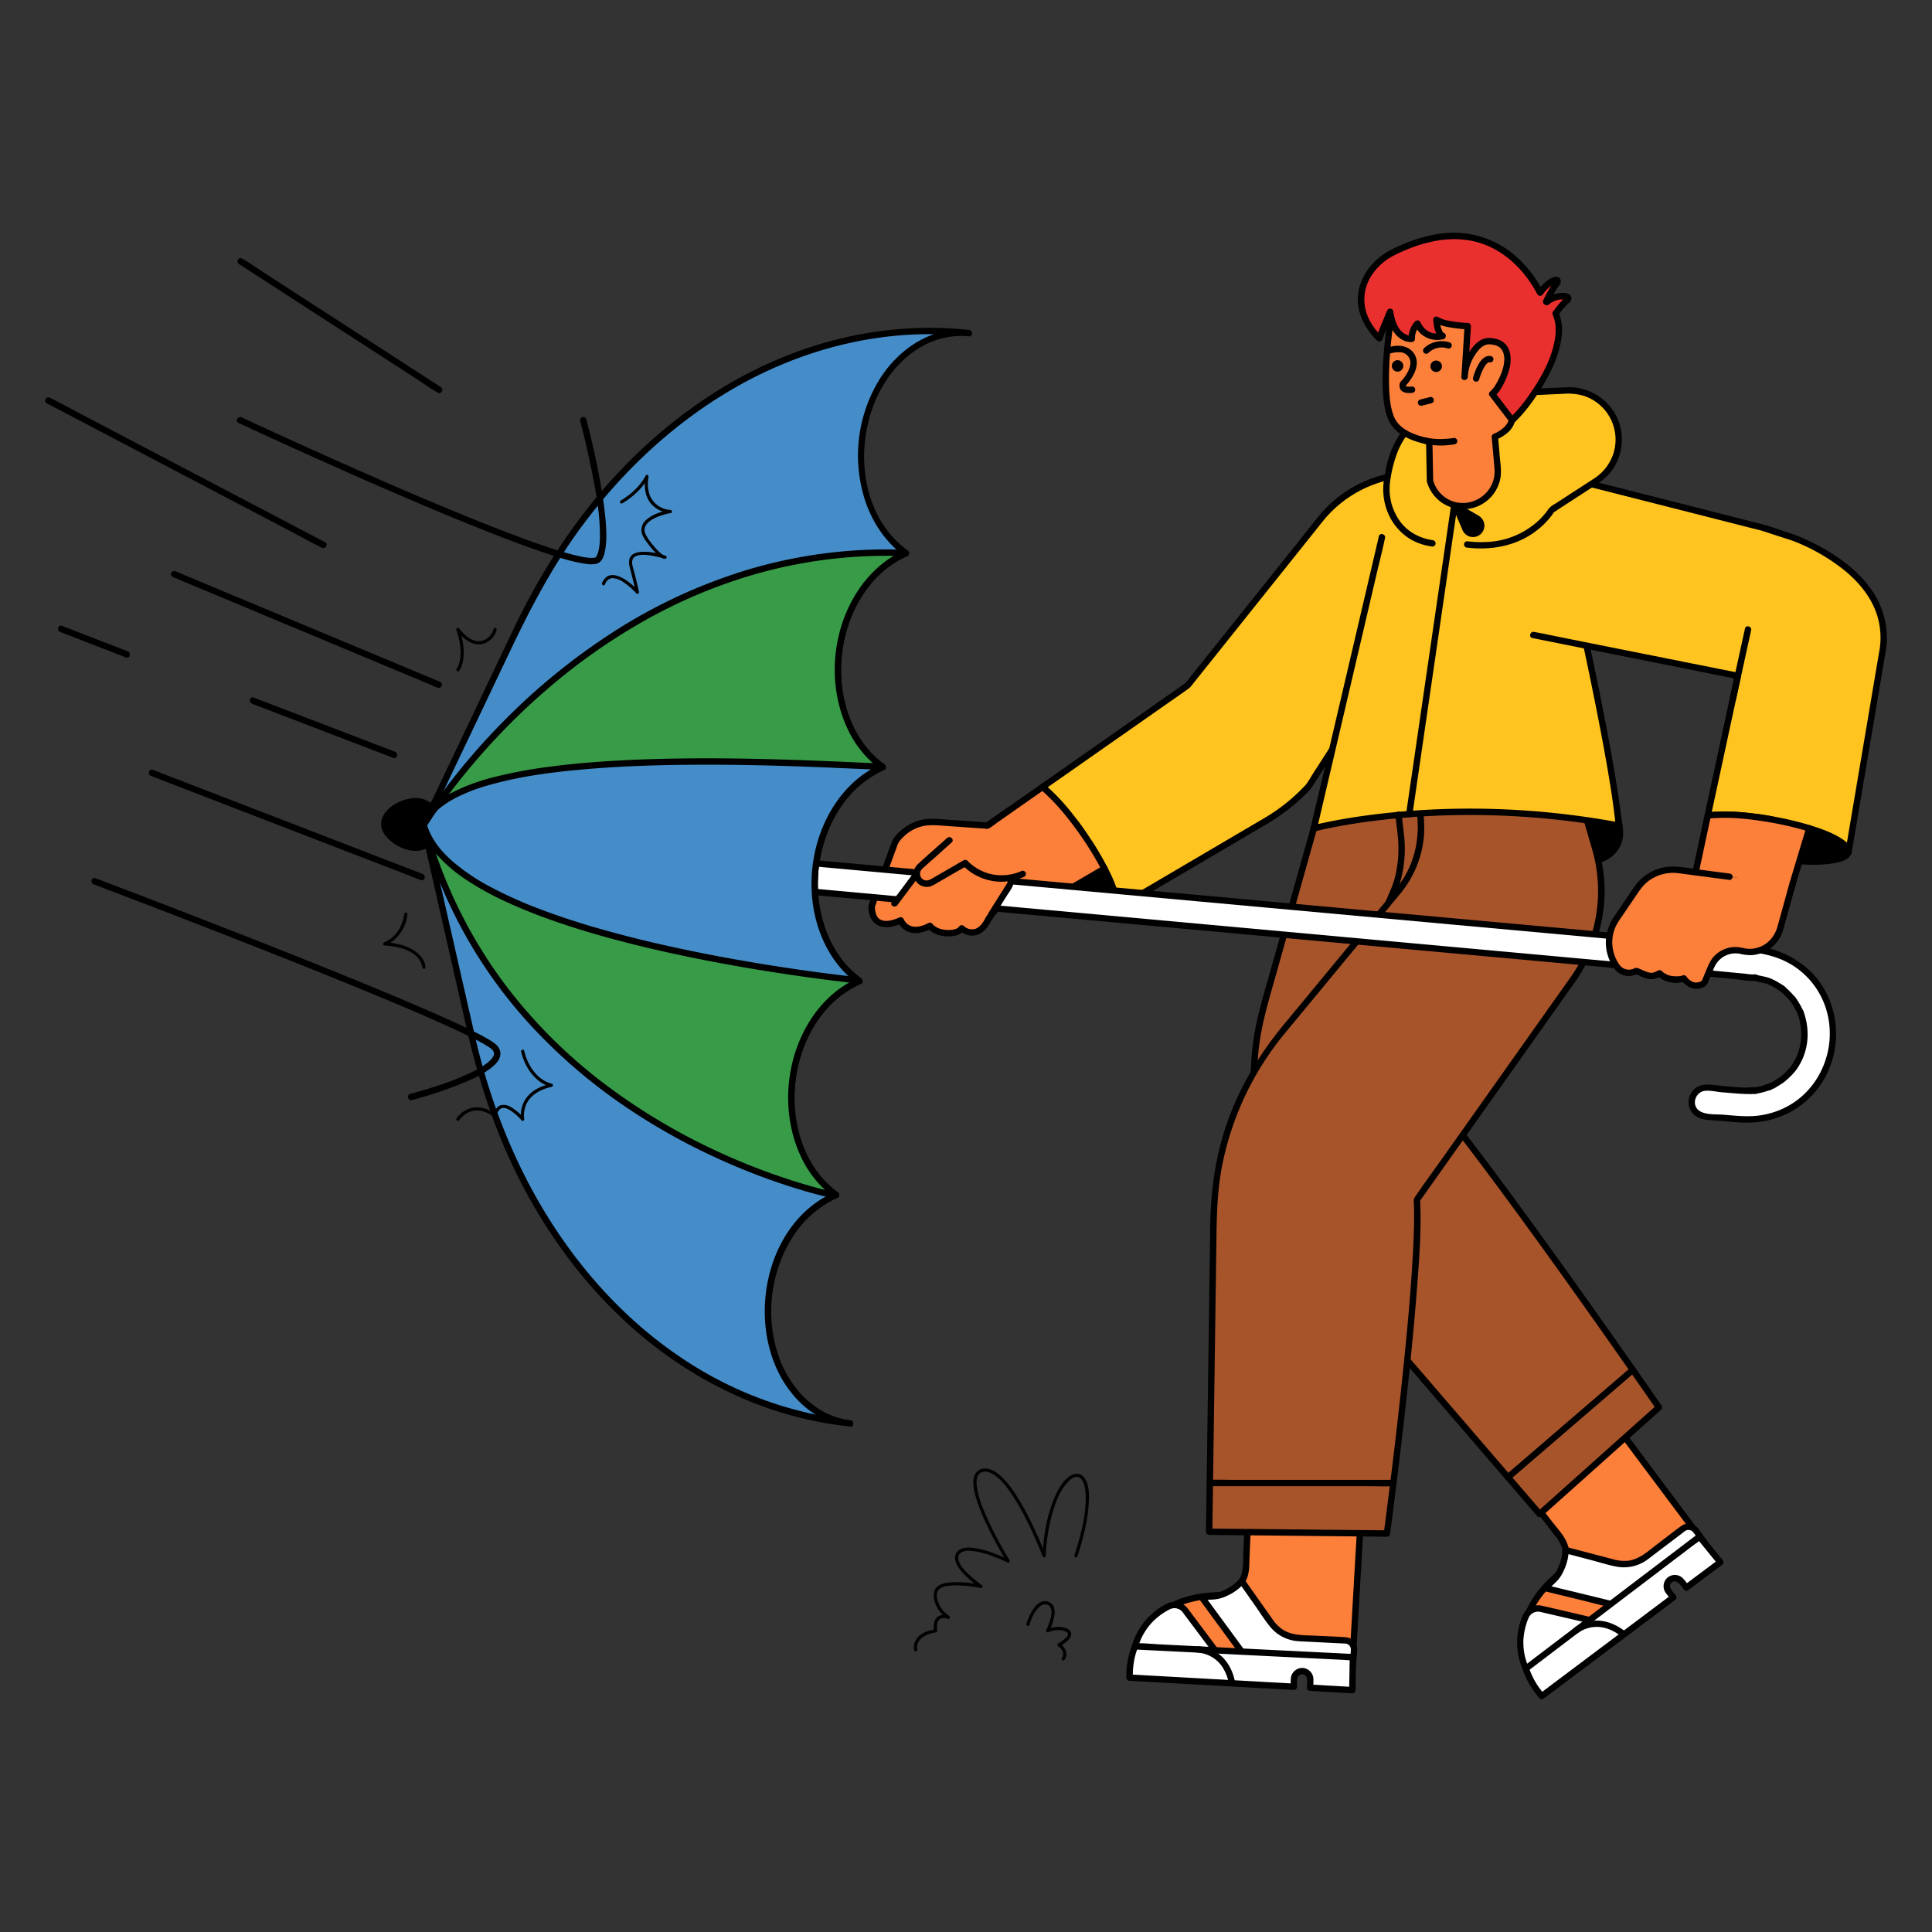 <svg id="Layer_1" data-name="Layer 1" xmlns="http://www.w3.org/2000/svg" width="1000" height="1000" viewBox="0 0 1000 1000"><rect x="0" y="0" width="1000" height="1000" fill="#333333" stroke="none"/><defs><style>.cls-1{fill:#fc7f3a;}.cls-2{fill:#fff;}.cls-3{fill:#ffc41f;}.cls-4{fill:#a8542a;}.cls-5{fill:#ea2f2f;}.cls-6{fill:#458dc9;}.cls-7{fill:#389b48;}</style></defs><path d="M217.519,414.907a12.08,12.08,0,0,1-5.224,23.588c-6.514-1.443-14.617-7.078-13.174-13.592S211.005,413.464,217.519,414.907Z"/><path d="M217.08,416.498a10.437,10.437,0,0,1-.428,20.496c-4.686.827-10.139-1.887-13.375-5.144-1.507-1.516-2.791-3.496-2.669-5.718a7.846,7.846,0,0,1,2.676-5.008c3.379-3.278,9.063-5.604,13.796-4.626,2.072.428,2.959-2.752.877-3.182-9.804-2.026-26.765,8.079-18.468,19.17a19.811,19.811,0,0,0,7.2,5.735,18.323,18.323,0,0,0,8.89,2.193,13.73,13.73,0,0,0,2.377-27.098C215.893,412.827,215.012,416.008,217.08,416.498Z"/><path d="M557.692,805.518c2.875-8.992,5.409-18.372,5.86-27.85.2-4.186.288-9.929-2.723-13.29-2.224-2.482-5.428-1.709-7.774.145-3.926,3.101-6.289,8.118-8.059,12.665-3.472,8.918-4.894,18.598-5.378,28.11l1.62-.219c-2.139-5.69-4.624-11.274-7.28-16.739a138.933,138.933,0,0,0-7.472-13.628,49.946,49.946,0,0,0-8.709-10.91c-2.451-2.166-5.613-4.158-9.029-3.6-2.914.476-4.506,2.773-4.841,5.577-.441,3.695.656,7.577,1.784,11.057a106.809,106.809,0,0,0,5.431,13.174c1.901,3.966,3.951,7.861,6.098,11.699q1.152,2.059,2.345,4.096a18.808,18.808,0,0,0,1.375,2.307,2.858,2.858,0,0,1,.181.296l1.129-1.129c-2.265-1.105-4.607-2.073-6.962-2.966a44.545,44.545,0,0,0-12.922-3.269c-3.208-.191-7.33.608-7.947,4.386-.624,3.818,2.755,7.504,5.208,9.983a53.672,53.672,0,0,0,7.707,6.436l.636-1.508a59.766,59.766,0,0,0-14.698-1.364c-2.741.126-6.01.455-8.18,2.326-2.675,2.306-1.874,6.733-.618,9.578a16.157,16.157,0,0,0,5.959,6.929l.636-1.508a7.147,7.147,0,0,0-4.465-.109c-3.315,1.131-3.544,4.992-3.152,7.946l.606-.795c-3.915.633-8.396,2.165-10.234,6.013a7.667,7.667,0,0,0-.67,4.861c.237,1.034,1.828.597,1.591-.439-.019-.083-.052-.351-.027-.127a7.247,7.247,0,0,1-.046-.878,6.352,6.352,0,0,1,.578-2.584c1.606-3.478,5.781-4.694,9.248-5.254a.821.821,0,0,0,.606-.795c-.302-2.272-.479-5.808,2.366-6.479a5.854,5.854,0,0,1,3.162.232c.911.317,1.401-1.025.636-1.508a14.706,14.706,0,0,1-4.574-4.801c-1.394-2.326-2.997-7.014-.434-9.115,1.941-1.591,4.975-1.772,7.365-1.856a55.199,55.199,0,0,1,8.871.503c1.685.214,3.372.471,5.036.816a.829.829,0,0,0,.636-1.508,53.273,53.273,0,0,1-5.674-4.551c-2.515-2.293-6.016-5.474-6.467-9.068-.445-3.55,3.419-4.251,6.115-4.124a40.815,40.815,0,0,1,11.921,2.928,79.034,79.034,0,0,1,7.356,3.094c.701.342,1.59-.38,1.129-1.129-2.845-4.614-5.46-9.387-7.924-14.213-2.1-4.112-4.084-8.296-5.768-12.597a45.822,45.822,0,0,1-3.278-11.627c-.241-2.27-.318-5.513,1.979-6.818,2.616-1.486,5.779.088,7.911,1.702,3.388,2.565,6.027,6.136,8.369,9.635a122.286,122.286,0,0,1,7.43,12.951c3.059,6.057,5.791,12.275,8.264,18.593.041.105.08.21.12.315a.829.829,0,0,0,1.62-.219,93.988,93.988,0,0,1,4.207-24.562c1.594-4.854,3.733-10.032,7.339-13.767a8.434,8.434,0,0,1,3.566-2.428,2.959,2.959,0,0,1,2.797.523,7.252,7.252,0,0,1,2.056,3.776,26.174,26.174,0,0,1,.72,7.264c-.152,9.843-2.875,19.665-5.851,28.974-.324,1.014,1.268,1.448,1.591.439Z"/><path d="M532.829,840.985c1.017-3.307,2.64-7.11,5.301-9.41,1.615-1.396,4.28-1.801,5.522.339,1.144,1.971.433,4.772-.16,6.803a28.109,28.109,0,0,1-1.933,4.923c-.291.568.21,1.505.932,1.212a15.692,15.692,0,0,1,4.164-1.031,10.151,10.151,0,0,1,3.755.212c.752.205,2.187.642,2.356,1.567.234,1.279-1.716,2.716-2.56,3.377a20.509,20.509,0,0,1-2.501,1.68.834.834,0,0,0,0,1.425c2.146,1.401,3.484,3.855,1.898,6.184-.599.88.83,1.706,1.425.833,2.114-3.103.379-6.569-2.49-8.441v1.425c2.167-1.232,6.706-4.026,5.776-7.078-.723-2.375-4.285-2.923-6.357-2.909a16.309,16.309,0,0,0-5.904,1.167l.931,1.212a30.636,30.636,0,0,0,2.03-5.086c.752-2.488,1.415-5.585.203-8.037a4.926,4.926,0,0,0-6.34-2.19c-2.442,1.051-4.082,3.554-5.289,5.813a31.695,31.695,0,0,0-2.349,5.574c-.313,1.017,1.279,1.452,1.591.439Z"/><path class="cls-1" d="M704.458,783.746l-4.624,80.539-110.562-5.989s-.184-31.428,41.143-32.568a14.83,14.83,0,0,0,14.452-14.142c.433-9.797.808-19.277.808-19.277"/><path d="M702.808,783.746l-1.573,27.397-2.485,43.283-.566,9.86,1.65-1.65-11.024-.597-26.345-1.427-31.988-1.733-27.557-1.493-9.126-.494a37.977,37.977,0,0,0-4.332-.235,1.643,1.643,0,0,1-.189-.01l1.65,1.65a15.954,15.954,0,0,1,.099-1.629c.026-.264.058-.526.09-.789.014-.115-.057.353.015-.098.031-.193.059-.387.091-.58q.206-1.239.508-2.459A30.227,30.227,0,0,1,597.5,840.843a34.181,34.181,0,0,1,16.373-10.852A56.637,56.637,0,0,1,627.697,827.5c2.597-.163,5.157-.135,7.649-.999a16.859,16.859,0,0,0,6.137-3.727,16.549,16.549,0,0,0,4.242-6.75c1.036-3.136.888-6.564,1.027-9.825q.297-6.945.574-13.89c.084-2.123-3.216-2.12-3.3,0q-.229,5.78-.475,11.56c-.228,5.401.316,11.287-3.502,15.634a13.258,13.258,0,0,1-5.424,3.762c-2.39.856-4.81.791-7.307.96a60.146,60.146,0,0,0-14.183,2.54,37.66,37.66,0,0,0-17.402,11.061,34.378,34.378,0,0,0-6.926,13.033,27.718,27.718,0,0,0-1.185,7.438,1.684,1.684,0,0,0,1.65,1.65l11.024.597L626.641,861.97l31.989,1.733,27.557,1.493c4.46.241,8.99.742,13.459.729.063,0,.126.007.189.01a1.678,1.678,0,0,0,1.65-1.65l1.573-27.397,2.485-43.283.566-9.86c.122-2.121-3.178-2.114-3.3,0Z"/><path class="cls-2" d="M642.748,818.436c-2.72,3.313-9.725,7.644-14.319,7.771-2.274.063-4.418.22-6.453.451l22.68,30.904,55.533,4.421.656-7.907a4.619,4.619,0,0,0-4.369-4.995l-24.186-1.227a18.747,18.747,0,0,1-14.368-7.915Z"/><path d="M641.582,817.269a23.715,23.715,0,0,1-8.235,5.909,14.216,14.216,0,0,1-4.497,1.355c-2.285.219-4.586.222-6.873.475-1.096.121-2.247,1.361-1.425,2.482L631.3,842.136c3.95,5.382,7.852,10.803,11.851,16.148.896,1.198,2.692,1.021,4.071,1.131l9.117.726,26.424,2.104,11.246.895c1.956.156,3.934.412,5.896.469.094.003.189.015.283.022a1.68,1.68,0,0,0,1.65-1.65c.207-2.503.434-5.005.623-7.51a6.396,6.396,0,0,0-6.087-7.047c-5.212-.371-10.448-.53-15.667-.795-5.732-.291-11.78.062-16.805-3.176a20.406,20.406,0,0,1-5.5-5.686l-4.647-6.586-9.582-13.58c-1.215-1.722-4.077-.075-2.849,1.665l8.018,11.364c2.739,3.882,5.293,8.034,8.344,11.685a20.485,20.485,0,0,0,13.46,7.093c1.724.189,3.475.211,5.206.299l17.948.91c.703.036,1.421.033,2.122.108a3.046,3.046,0,0,1,2.77,3.388c-.14,2.624-.435,5.248-.652,7.867l1.65-1.65-18.834-1.499-29.852-2.377-6.847-.545,1.425.817-19.829-27.02-2.851-3.885-1.425,2.482c2.382-.264,4.782-.257,7.16-.502a18.292,18.292,0,0,0,5.548-1.629,25.966,25.966,0,0,0,9.23-6.574C645.274,817.987,642.952,815.642,641.582,817.269Z"/><path class="cls-2" d="M604.817,831.467a33.171,33.171,0,0,0-18.616,28.166l54.502-1.931-10.476-1.792-16.832-22.467A6.848,6.848,0,0,0,604.817,831.467Z"/><path d="M603.984,830.042a35.396,35.396,0,0,0-19.229,27.034,19.703,19.703,0,0,0-.203,2.556,1.669,1.669,0,0,0,1.65,1.65l18.422-.653,29.354-1.04,6.726-.238c1.767-.063,2.353-2.913.439-3.241l-10.476-1.792.986.758q-8.304-11.084-16.609-22.168a8.727,8.727,0,0,0-11.059-2.866c-1.919.905-.246,3.75,1.665,2.849a5.363,5.363,0,0,1,6.348,1.421c.453.552.861,1.149,1.289,1.72l6.279,8.38,6.908,9.22c.914,1.22,2.114,3.61,3.714,3.935,3.334.678,6.723,1.15,10.077,1.724l.439-3.241-18.422.653-29.354,1.04-6.726.238,1.65,1.65a16.974,16.974,0,0,1,.116-1.812c.017-.161.036-.322.055-.483.037-.317.018-.143.021-.163q.088-.606.196-1.208.246-1.352.602-2.68a31.51,31.51,0,0,1,7.314-13.37,33.918,33.918,0,0,1,9.495-7.024C607.542,831.926,605.874,829.078,603.984,830.042Z"/><polygon class="cls-2" points="644.656 857.562 640.703 857.702 645.341 858.495 644.656 857.562"/><path d="M644.656,855.912l-3.953.14a1.657,1.657,0,0,0-1.62,1.431,1.631,1.631,0,0,0,1.182,1.81l4.053.694.585.1a1.997,1.997,0,0,0,.877,0,1.636,1.636,0,0,0,.857-.591,1.563,1.563,0,0,0,.325-.78,1.524,1.524,0,0,0-.196-1.052l-.685-.934a1.793,1.793,0,0,0-.986-.758,1.686,1.686,0,0,0-1.271.166,1.666,1.666,0,0,0-.758.986,1.611,1.611,0,0,0,.166,1.271l.685.934,1.863-2.424-4.053-.693-.585-.1-.439,3.241,3.953-.14a1.65,1.65,0,0,0,0-3.3Z"/><path class="cls-2" d="M674.057,864.953a4.207,4.207,0,0,0-4.29,4.122l-.08,3.982-85.009-4.723s-.069-9.691,2.851-16.203l112.736,5.607-.292,17.063-21.88-1.26.086-4.298A4.207,4.207,0,0,0,674.057,864.953Z"/><path d="M674.057,863.304a5.947,5.947,0,0,0-5.919,5.427c-.121,1.432-.072,2.891-.101,4.327l1.65-1.65-28.873-1.604-45.675-2.538-10.461-.581,1.65,1.65c-.028-5.093.572-10.677,2.626-15.37l-1.425.817,11.234.559,26.97,1.341,32.489,1.616,28.187,1.402,9.254.46a39.135,39.135,0,0,0,4.404.219,1.742,1.742,0,0,1,.197.01l-1.65-1.65-.292,17.063,1.65-1.65-19.09-1.099-2.791-.161,1.65,1.65c.029-1.43.108-2.868.086-4.298a5.968,5.968,0,0,0-5.772-5.94c-2.121-.128-2.113,3.172,0,3.3,3.36.203,2.431,4.695,2.386,6.939a1.681,1.681,0,0,0,1.65,1.65l19.09,1.099,2.791.161a1.67,1.67,0,0,0,1.65-1.65l.292-17.063a1.68,1.68,0,0,0-1.65-1.65l-11.234-.559-26.97-1.341-32.489-1.616-28.187-1.402c-4.528-.225-9.123-.701-13.658-.679-.066,0-.132-.006-.197-.01a1.601,1.601,0,0,0-1.425.817,42.521,42.521,0,0,0-3.076,17.036,1.685,1.685,0,0,0,1.65,1.65l28.873,1.604,45.675,2.538,10.461.581a1.671,1.671,0,0,0,1.65-1.65c.045-2.274-.626-6.386,2.72-6.455C676.177,866.56,676.184,863.26,674.057,863.304Z"/><path d="M620.138,855.407c.12.002.24.011.36.02.142.011.284.028.426.041.553.051-.406-.076.202.028a19.724,19.724,0,0,1,3.431.89c.174.063.347.13.519.197.099.038.197.079.294.119-.052-.022-.317-.14-.036-.013.371.167.74.34,1.101.528a16.472,16.472,0,0,1,6.264,5.6,23.831,23.831,0,0,1,3.377,8.596,1.65,1.65,0,1,0,3.182-.877c-1.071-5.299-3.517-10.479-7.793-13.93a20.294,20.294,0,0,0-9.081-4.229,14.254,14.254,0,0,0-2.246-.271c-2.124-.038-2.124,3.261,0,3.3Z"/><path class="cls-1" d="M835.228,736.036l48.318,64.601-88.452,66.604s-20.376-23.929,10.511-51.409a14.83,14.83,0,0,0,1.952-20.125c-5.976-7.775-11.794-15.27-11.794-15.27"/><path d="M833.803,736.869l16.436,21.975,25.967,34.717,5.915,7.909.592-2.257-8.819,6.641-21.076,15.87-25.591,19.27L805.18,857.595l-7.301,5.498a32.118,32.118,0,0,0-3.466,2.61,1.404,1.404,0,0,1-.151.114l1.999.258c-.192-.226-.321-.424-.066-.075-.278-.38-.556-.758-.818-1.15a31,31,0,0,1-5.185-18.691c.397-7.757,3.953-15.027,8.755-21.011a64.266,64.266,0,0,1,5.341-5.84,37.635,37.635,0,0,0,5.106-5.309,16.605,16.605,0,0,0,2.635-12.031c-.907-5.641-5.221-9.924-8.582-14.276q-3.254-4.214-6.517-8.421a1.66,1.66,0,0,0-2.333,0,1.69,1.69,0,0,0,0,2.333q2.674,3.446,5.34,6.898,2.571,3.327,5.135,6.659a17.663,17.663,0,0,1,3.41,6.007,13.343,13.343,0,0,1-2.142,11.452c-1.492,2.018-3.622,3.562-5.38,5.339a63.419,63.419,0,0,0-5.099,5.814c-4.852,6.278-8.316,13.631-8.921,21.614a33.819,33.819,0,0,0,2.726,15.793,28.393,28.393,0,0,0,4.261,7.229,1.649,1.649,0,0,0,1.999.258l8.819-6.641,21.076-15.87,25.591-19.27L873.46,810.283c3.589-2.703,7.189-5.392,10.767-8.108.05-.038.101-.076.151-.114a1.673,1.673,0,0,0,.592-2.257l-16.436-21.975L842.567,743.112l-5.915-7.909c-1.257-1.681-4.123-.037-2.849,1.665Z"/><path class="cls-2" d="M810.346,802.312c.051,4.286-2.519,12.11-5.953,15.165-1.699,1.512-3.239,3.012-4.647,4.5l37.251,9.044,45.337-32.373-4.59-6.472a4.619,4.619,0,0,0-6.559-1.008L851.89,805.801a18.747,18.747,0,0,1-16.089,3.195Z"/><path d="M808.696,802.312a22.952,22.952,0,0,1-2.47,9.635,14.541,14.541,0,0,1-2.607,3.991c-1.645,1.661-3.424,3.177-5.039,4.873a1.666,1.666,0,0,0,.728,2.757l17.654,4.286c6.468,1.57,12.927,3.382,19.448,4.721,1.397.287,2.498-.9,3.562-1.659l7.482-5.343,21.583-15.411c4.633-3.308,9.297-6.576,13.9-9.925.076-.056.154-.11.231-.165a1.673,1.673,0,0,0,.592-2.257c-1.442-2.033-2.873-4.074-4.325-6.099-2.157-3.01-5.982-4.207-9.176-1.901-4.231,3.055-8.327,6.315-12.485,9.468-4.598,3.487-9.176,7.849-15.145,8.564a21.391,21.391,0,0,1-8.099-.891l-7.904-2.075-15.841-4.16c-2.056-.54-2.933,2.642-.877,3.182l13.211,3.469c4.453,1.169,8.919,2.612,13.443,3.488a20.516,20.516,0,0,0,15.665-3.271c1.325-.938,2.599-1.957,3.892-2.938l14.165-10.743c.564-.427,1.118-.873,1.693-1.284a3.077,3.077,0,0,1,4.382.437c1.639,2.027,3.044,4.293,4.552,6.42l.592-2.257-15.376,10.979-24.371,17.402-5.59,3.991,1.271-.166-32.569-7.907-4.683-1.137.728,2.757c1.675-1.759,3.58-3.304,5.232-5.075a18.168,18.168,0,0,0,3.078-4.77,26.697,26.697,0,0,0,2.773-10.987A1.651,1.651,0,0,0,808.696,802.312Z"/><path class="cls-2" d="M789.713,836.705a33.17,33.17,0,0,0,3.891,33.536l40.458-36.569-9.17,5.374-27.345-6.353A6.848,6.848,0,0,0,789.713,836.705Z"/><path d="M788.122,836.266a35.291,35.291,0,0,0,2.652,32.853,22.218,22.218,0,0,0,1.663,2.289,1.675,1.675,0,0,0,2.333,0l13.675-12.361,21.79-19.695,4.993-4.513c1.404-1.269-.4-3.528-1.999-2.591l-9.17,5.374,1.271-.166c-8.983-2.087-17.959-4.212-26.951-6.261a8.671,8.671,0,0,0-10.093,4.678c-.88,1.916,1.962,3.595,2.849,1.665a5.342,5.342,0,0,1,5.998-3.247c.685.141,1.365.317,2.046.475l10.147,2.357,11.255,2.615c1.585.368,3.919,1.401,5.447.554,2.993-1.658,5.912-3.465,8.865-5.195l-1.999-2.591L819.221,844.867l-21.79,19.695-4.993,4.513h2.333c-.015-.018-.048-.076-.067-.081a.646.646,0,0,1-.098-.122c.023-.152.162.216.077.1-.281-.38-.557-.762-.82-1.154A32.441,32.441,0,0,1,791.46,863.54a31.522,31.522,0,0,1-2.935-14.811,34.034,34.034,0,0,1,2.779-11.586,1.661,1.661,0,0,0-1.152-2.029A1.691,1.691,0,0,0,788.122,836.266Z"/><polygon class="cls-2" points="836.997 831.02 834.063 833.673 838.123 831.294 836.997 831.02"/><path d="M835.831,829.854l-2.567,2.321-.367.332a1.655,1.655,0,0,0-.483,1.167,1.705,1.705,0,0,0,.354,1,1.651,1.651,0,0,0,2.128.425l3.551-2.081.508-.298a1.66,1.66,0,0,0-.394-3.015l-1.125-.273a1.729,1.729,0,0,0-1.271.166,1.65,1.65,0,0,0,.394,3.015l1.125.273-.394-3.015-3.551,2.081-.508.298,1.999,2.591,2.567-2.321.367-.332a1.661,1.661,0,0,0,0-2.333A1.687,1.687,0,0,0,835.831,829.854Z"/><path class="cls-2" d="M864.253,817.746a4.207,4.207,0,0,0-.628,5.916l2.503,3.098-68.085,51.12s-6.293-7.37-8.251-14.233L879.66,795.352l10.763,13.244L872.87,821.719l-2.702-3.344A4.207,4.207,0,0,0,864.253,817.746Z"/><path d="M863.086,816.58a5.902,5.902,0,0,0-.887,7.915c.872,1.179,1.84,2.292,2.761,3.432l.334-2.591L842.17,842.699,805.588,870.165l-8.379,6.291,1.999.258a38.627,38.627,0,0,1-7.827-13.505l-.758,1.863,8.955-6.806,21.5-16.339,25.899-19.682,22.47-17.076,7.377-5.606a33.172,33.172,0,0,0,3.511-2.668,1.494,1.494,0,0,1,.157-.119l-1.999-.258,10.763,13.244.334-2.591-15.314,11.45-2.239,1.674,1.999.258c-.897-1.11-1.759-2.26-2.696-3.337a5.897,5.897,0,0,0-7.921-.894c-1.685,1.252-.042,4.118,1.665,2.849,2.944-2.188,5.016,1.732,6.619,3.715a1.645,1.645,0,0,0,1.999.258l15.314-11.45,2.239-1.674a1.689,1.689,0,0,0,.334-2.591L880.827,794.185a1.645,1.645,0,0,0-1.999-.258l-8.955,6.806-21.5,16.339L822.474,836.753l-22.47,17.076q-5.444,4.137-10.888,8.274-.078.06-.157.12a1.717,1.717,0,0,0-.758,1.863c1.623,5.49,4.984,10.623,8.675,14.961a1.649,1.649,0,0,0,1.999.258L822,861.942l36.582-27.466,8.379-6.291a1.689,1.689,0,0,0,.334-2.591c-1.539-1.905-4.488-4.389-1.875-6.681C867.019,817.51,864.677,815.184,863.086,816.58Z"/><path d="M816.955,845.062c-.451.365-.073.056.211-.137.413-.281.842-.538,1.28-.778a16.923,16.923,0,0,1,4.717-1.73c5.762-1.228,11.455.976,15.958,4.533a1.705,1.705,0,0,0,2.333,0,1.66,1.66,0,0,0,0-2.333c-5.362-4.236-11.798-6.75-18.671-5.481a18.514,18.514,0,0,0-8.162,3.593c-1.652,1.335.696,3.657,2.333,2.333Z"/><path class="cls-3" d="M731.049,245.41c-19.25,0-37.118,10.194-47.142,22.743L614.71,354.781l-75.078,52.555c6.078,5.145,13.538,13.54,20.693,23.69,4.575,6.49,13.319,34.398,16.24,40.094l78.52-46.154a96.156,96.156,0,0,0,22.202-17.857l60.5-94.323,31.282-65.932Z"/><path d="M731.049,243.76a63.83,63.83,0,0,0-46.368,20.936c-2.908,3.244-5.527,6.78-8.243,10.181l-16.509,20.668-20.356,25.484L621.955,343.083l-5.722,7.163-1.745,2.185a4.979,4.979,0,0,0-.867,1.085c-.08.236-.08.066.237-.147-.107.072-.211.149-.317.222-.581.398-1.154.807-1.73,1.211l-7.167,5.017L580.833,376.487,554.93,394.619,539.532,405.398l-.733.513a1.669,1.669,0,0,0-.334,2.591,106.162,106.162,0,0,1,13.027,13.604c3.416,4.159,7.031,8.424,9.393,13.296,4.031,8.316,6.881,17.233,10.044,25.9a96.464,96.464,0,0,0,4.211,10.65,1.669,1.669,0,0,0,2.257.592L595.251,462.05l34.833-20.475L654.63,427.147a107.363,107.363,0,0,0,16.583-11.804q3.471-3.05,6.639-6.423a9.603,9.603,0,0,0,.986-1.178c.425-.628.82-1.278,1.229-1.917l14.77-23.027,22.194-34.601,18.006-28.072c1.316-2.052,2.656-4.09,3.949-6.156a36.082,36.082,0,0,0,1.826-3.724l15.111-31.85,13.799-29.085.771-1.625a1.672,1.672,0,0,0-1.425-2.482l-33.373-1.267-4.646-.176c-2.123-.081-2.12,3.219,0,3.3l33.373,1.267,4.646.176-1.425-2.482L757.368,267.68l-16.706,35.212a101.894,101.894,0,0,1-5.931,11.605l-15.225,23.736-22.115,34.478-17.712,27.614c-1.212,1.889-2.319,3.94-3.676,5.73a9.891,9.891,0,0,1-.787.853q-3.177,3.354-6.668,6.392a95.479,95.479,0,0,1-14.3,10.243q-9.014,5.306-18.035,10.601L601.361,454.63l-24.372,14.326-1.257.739,2.257.592a86.407,86.407,0,0,1-3.597-9.092c-1.676-4.577-3.313-9.169-5.023-13.733-1.604-4.282-3.238-8.571-5.161-12.722-2.13-4.598-5.271-8.54-8.399-12.503a111.75,111.75,0,0,0-15.012-16.069l-.334,2.591,10.898-7.628,24.39-17.073,25.428-17.8c4.67-3.269,9.361-6.51,14.011-9.808a7.235,7.235,0,0,0,1.513-1.54l4.126-5.165,15.671-19.619,20.177-25.26,18.218-22.808,9.794-12.261a61.448,61.448,0,0,1,33.312-21.155,55.996,55.996,0,0,1,13.046-1.583A1.651,1.651,0,0,0,731.049,243.76Z"/><path d="M576.524,471.127c2.933-2.067.787-10.562-4.847-21.55l-14.826,8.661C565.732,467.924,573.476,473.276,576.524,471.127Z"/><path d="M577.357,472.552c2.726-2.032,2.285-5.832,1.662-8.776-1.112-5.253-3.491-10.278-5.917-15.031a1.67,1.67,0,0,0-2.257-.592l-14.826,8.661a1.671,1.671,0,0,0-.334,2.591c3.821,4.153,7.924,8.283,12.69,11.359,2.392,1.544,6.202,3.643,8.982,1.789,1.758-1.173.108-4.032-1.665-2.849a2.113,2.113,0,0,1-.313.186c.192-.084.178-.083-.008-.009a1.814,1.814,0,0,1-.311.075c.395-.08-.007-.003-.099-.007-.145-.005-.289-.004-.434-.013-.313-.021.099.022-.101-.013a7.205,7.205,0,0,1-.916-.231,16.5,16.5,0,0,1-4.139-2.222,68.326,68.326,0,0,1-11.352-10.397l-.334,2.591,14.826-8.661-2.257-.592a63.612,63.612,0,0,1,5.341,13.195,15.518,15.518,0,0,1,.587,4.281,3.477,3.477,0,0,1-.236,1.369c.038-.112-.054.133-.193.354.157-.25-.337.3-.06.094A1.704,1.704,0,0,0,575.1,471.96,1.66,1.66,0,0,0,577.357,472.552Z"/><path class="cls-1" d="M560.325,431.025c-7.155-10.149-14.615-18.545-20.693-23.69l-10.808,7.566-17.779,12.445L540.363,467.87l16.488-9.632,14.826-8.661A157.918,157.918,0,0,0,560.325,431.025Z"/><path d="M561.749,430.193c-6.107-8.638-12.864-17.141-20.951-24.024a1.69,1.69,0,0,0-1.999-.258l-23.457,16.42-5.13,3.591a1.67,1.67,0,0,0-.592,2.257l9.915,13.704,15.793,21.828,3.611,4.99a1.689,1.689,0,0,0,2.257.592l24.755-14.461,6.559-3.832a1.685,1.685,0,0,0,.592-2.257,158.692,158.692,0,0,0-11.353-18.552c-1.212-1.724-4.074-.077-2.849,1.665A158.707,158.707,0,0,1,570.253,450.41l.592-2.257L545.75,462.812l-6.22,3.633,2.257.592-9.915-13.704L516.08,431.505l-3.611-4.99-.592,2.257,21.878-15.314,6.71-4.697-1.999-.258c7.876,6.702,14.487,14.942,20.435,23.356C560.116,433.578,562.979,431.932,561.749,430.193Z"/><path d="M836.918,418.771l1.478,10.509a13.906,13.906,0,0,1-7.758,14.476l-25.956,12.445-111.26-10.31a14.746,14.746,0,0,1-13.386-14.683v-2.438l8.181-12.031"/><path d="M835.327,419.21l1.39,9.882a12.632,12.632,0,0,1-6.913,13.241c-5.943,2.929-11.952,5.73-17.926,8.595l-4.974,2.385c-.925.444-1.95.821-2.827,1.355-.572.348.414-.229.587-.118-.053-.034-.17-.005-.231-.021a7.443,7.443,0,0,0-1.216-.113L789.79,453.171l-22.987-2.13L740.132,448.57l-24.798-2.298-17.28-1.601c-4.426-.41-8.694-.588-12.195-3.876a13.28,13.28,0,0,1-4.035-7.614,20.54,20.54,0,0,1-.138-3.192c0-.178.132-1.051,0-1.188.233.242-.535,1.058-.078.585a28.882,28.882,0,0,0,2.64-3.882l3.615-5.317,1.779-2.616c1.197-1.76-1.66-3.413-2.849-1.665l-5.658,8.32c-.812,1.194-1.742,2.366-2.461,3.619a4.131,4.131,0,0,0-.288,2.144,25.421,25.421,0,0,0,.175,3.512,16.519,16.519,0,0,0,11.71,13.473,25.301,25.301,0,0,0,4.68.709l14.072,1.304,23.705,2.197,27.448,2.543,24.879,2.305,16.43,1.522c1.014.094,2.063.279,3.082.286a3.192,3.192,0,0,0,1.397-.43c1.08-.512,2.155-1.033,3.232-1.55l21.266-10.196a16.375,16.375,0,0,0,9.034-9.881c1.361-4.359.198-9.02-.42-13.417l-.567-4.033a1.662,1.662,0,0,0-2.03-1.152,1.692,1.692,0,0,0-1.152,2.03Z"/><path d="M832.594,399.412l.378,5.862a10.975,10.975,0,0,1-8.202,11.331L792.65,424.919l-1.925-40.426"/><path d="M830.945,399.412c.246,3.809,1.116,8.029-.99,11.466a9.463,9.463,0,0,1-5.695,4.155c-.708.192-1.421.368-2.132.552l-22.877,5.921-7.04,1.822L794.3,424.919l-1.69-35.495-.235-4.93c-.101-2.114-3.401-2.126-3.3,0l1.69,35.495.235,4.93a1.672,1.672,0,0,0,2.088,1.591l18.7-4.84,11.086-2.869c3.393-.878,6.579-1.944,8.895-4.815a12.895,12.895,0,0,0,2.837-8.966c-.112-1.87-.241-3.739-.362-5.608-.136-2.108-3.437-2.124-3.3,0Z"/><path class="cls-4" d="M680.095,428.55l-25.764,91.604A142.879,142.879,0,0,0,683.726,652.211L796.913,783.666l61.733-55.203S756.181,579.988,727.168,551.664l57.936-116.907-16.036-56.902"/><path d="M678.504,428.111l-6.794,24.155-12.517,44.505c-2.389,8.494-4.915,16.962-7.146,25.5a144.517,144.517,0,0,0,30.835,131.48q6.602,7.671,13.208,15.34l26.362,30.617,31.104,36.124,27.012,31.372,14.507,16.848.672.78a1.677,1.677,0,0,0,2.333,0l20.922-18.709,33.169-29.661,7.641-6.833a1.658,1.658,0,0,0,.258-1.999q-5.201-7.536-10.45-15.039-12.967-18.585-26.078-37.069-16.689-23.525-33.668-46.844c-11.039-15.124-22.189-30.172-33.657-44.975-8.19-10.572-16.418-21.286-25.672-30.964q-1.088-1.138-2.212-2.242l.258,1.999L740.079,529.32,763.55,481.959l19.681-39.714c1.08-2.18,2.429-4.374,3.296-6.651.495-1.3-.292-2.91-.652-4.186l-2.533-8.99-12.407-44.026-.275-.975a1.651,1.651,0,0,0-3.182.877L781.54,428.194l1.973,7.002.166-1.271-19.671,39.693L732.89,536.411l-7.146,14.421a1.702,1.702,0,0,0,.258,1.999c8.815,8.627,16.435,18.582,24.032,28.265,11.272,14.366,22.172,29.024,32.969,43.748q17.212,23.472,34.049,47.217,13.725,19.298,27.286,38.711,4.341,6.212,8.665,12.437,1.331,1.917,2.66,3.836a12.626,12.626,0,0,0,1.383,1.999,1.581,1.581,0,0,1,.174.253l.258-1.999-20.922,18.709-33.17,29.661-7.641,6.833H798.08l-10.066-11.69L763.44,742.269,732.921,706.824,704.602,673.934l-17.523-20.351c-10.063-11.687-18.611-24.356-24.785-38.545a141.644,141.644,0,0,1-10.389-75.148c1.552-11.425,4.891-22.405,8.002-33.466l12.106-43.042,9.178-32.632.496-1.763a1.651,1.651,0,0,0-3.182-.877Z"/><path class="cls-4" d="M815.625,404.755l10.192,34.906a77.529,77.529,0,0,1-11.152,66.536L733.376,620.981c2.288,40.481-15.519,172.774-15.519,172.774l-91.997-.94,2.265-162.403a154.662,154.662,0,0,1,35.449-96.393L723.77,461.21a51.453,51.453,0,0,0,11.525-38.08l-3.988-38.55"/><path d="M814.034,405.193l9.922,33.984a77.104,77.104,0,0,1-10.782,66.279c-4.224,6.001-8.483,11.979-12.725,17.968l-26.082,36.83L747.41,598.32c-4.994,7.051-10.116,14.029-14.989,21.165a3.824,3.824,0,0,0-.631,2.764c.132,2.962.155,5.928.131,8.892-.06,7.513-.423,15.023-.879,22.521-1.131,18.587-2.886,37.137-4.807,55.657q-2.749,26.497-6.018,52.937-1.837,15.017-3.811,30.017c-.041.309-.266,1.987-.139,1.045l1.591-1.211-31.134-.318-49.565-.506-11.298-.115,1.65,1.65.265-18.98.619-44.368.71-50.901.538-38.578c.168-12.056.521-24,2.789-35.91a154.366,154.366,0,0,1,32.616-69.264q10.773-13.043,21.559-26.076L716.997,471.98q3.806-4.603,7.612-9.207a54.248,54.248,0,0,0,12.37-29.398c.659-6.853-.395-13.73-1.1-20.54L733.437,389.23l-.481-4.649c-.216-2.091-3.518-2.114-3.3,0l3.849,37.21c1.188,11.487-.884,22.819-6.977,32.736a92.18,92.18,0,0,1-7.845,10.258l-28.129,34.023L664.517,530.3c-13.32,16.111-23.874,33.938-30.378,53.883-5.346,16.395-7.484,33.295-7.723,50.473l-.458,32.81-.69,49.458-.665,47.703-.375,26.916-.018,1.272a1.674,1.674,0,0,0,1.65,1.65l31.134.318,49.565.506,11.298.115a1.66,1.66,0,0,0,1.591-1.211q1.43-10.625,2.746-21.265,3.085-24.585,5.803-49.214c2.085-19.006,4.003-38.037,5.452-57.103,1.121-14.748,2.312-29.692,1.635-44.492-.035-.764.189-1.005-.269-.327a.745.745,0,0,1,.115-.163,3.532,3.532,0,0,0,.515-.727l2.159-3.049,8.005-11.304,25.589-36.133,27.392-38.679,16.544-23.361c11.887-16.786,17.479-37.065,14.714-57.573-.934-6.93-3.014-13.545-4.966-20.23L818.48,408.647l-1.265-4.331c-.594-2.034-3.779-1.169-3.182.877Z"/><path class="cls-3" d="M733.674,248.297H788.35c8.903,0,13.554,3.682,17.376,16.748,0,0,28.139,118.907,32.163,162.281-89.995-16.844-157.853,1.444-157.853,1.444l35.255-150.742"/><path d="M733.674,249.947h51.524c1.808,0,3.64-.063,5.442.093,4.665.404,7.969,2.926,10.195,6.971a36.311,36.311,0,0,1,3.446,9.094q1.361,5.776,2.69,11.56,2.645,11.472,5.216,22.962,3.357,14.995,6.582,30.019,3.549,16.557,6.883,33.16c2.124,10.637,4.166,21.292,6.028,31.979,1.525,8.757,2.968,17.545,4.008,26.358q.305,2.588.551,5.183l2.088-1.591a423.966,423.966,0,0,0-49.944-6.283,419.328,419.328,0,0,0-42.875-.625q-16.962.623-33.832,2.681c-7.604.942-15.186,2.098-22.703,3.583-2.145.424-4.285.874-6.415,1.366a17.642,17.642,0,0,0-2.839.691.961.961,0,0,1-.121.032l2.03,2.03,3.529-15.09,8.413-35.97,10.167-43.472,8.812-37.679c1.424-6.087,3.005-12.16,4.276-18.281.017-.084.039-.166.058-.25.483-2.066-2.698-2.947-3.182-.877l-3.529,15.09-8.413,35.97-10.167,43.472L682.779,409.8c-1.423,6.087-3.005,12.16-4.276,18.281-.017.084-.039.167-.058.25a1.668,1.668,0,0,0,2.029,2.029c2.436-.656,4.913-1.177,7.383-1.686,6.781-1.4,13.622-2.52,20.485-3.438,10.696-1.432,21.458-2.373,32.236-2.899q20.778-1.014,41.59.052a415.293,415.293,0,0,1,48.72,5.354q3.286.56,6.562,1.173c.954.178,2.196-.438,2.088-1.591-.781-8.376-2.056-16.708-3.421-25.005-1.729-10.514-3.679-20.992-5.717-31.45q-3.275-16.805-6.842-33.552-3.332-15.751-6.83-31.467-2.785-12.544-5.657-25.068-1.651-7.198-3.334-14.389c-1.493-6.365-3.967-13.814-9.789-17.448-4.835-3.018-11.176-2.297-16.652-2.297H733.674a1.651,1.651,0,0,0,0,3.3Z"/><path class="cls-3" d="M793.612,328.667l105.877,21.175-15.565,72.264c7.989-.881,19.86-.27,32.895,1.996,7.204,1.252,34.167,15.397,39.939,17.18l17.325-102.508c6.256-30.8-20.72-50.339-45.287-60.299l-16.34-5.341-93.311-23.72A129.892,129.892,0,0,0,787.146,245.41H745.968"/><path d="M793.174,330.258l10.529,2.106,25.287,5.057,30.592,6.118,26.445,5.289,8.687,1.738a30.834,30.834,0,0,0,4.158.832,1.328,1.328,0,0,1,.179.036l-1.152-2.029-5.273,24.48-8.37,38.86-1.922,8.924c-.203.942.458,2.21,1.591,2.088a97.708,97.708,0,0,1,19.308.176c3.995.367,7.974.893,11.931,1.553a27.782,27.782,0,0,1,4.79,1.24c8.851,3.142,17.281,7.558,25.773,11.537a87.258,87.258,0,0,0,10.595,4.61A1.659,1.659,0,0,0,958.35,441.72l3.596-21.278,7.293-43.15,5.745-33.994c.582-3.444,1.313-6.911,1.558-10.393a43.181,43.181,0,0,0-8.415-28.381c-6.069-8.352-14.359-14.864-23.226-20.031a118.877,118.877,0,0,0-13.471-6.699c-2.409-1.021-4.878-1.789-7.365-2.602-3.889-1.271-7.772-2.788-11.74-3.796l-9.509-2.417L863.337,258.944l-37.15-9.444q-3.297-.838-6.594-1.676A135.669,135.669,0,0,0,786.31,243.76H745.968a1.651,1.651,0,0,0,0,3.3H779.949c6.427,0,12.836-.037,19.247.56a139.591,139.591,0,0,1,21.449,3.877l30.863,7.846,42.041,10.687,14.165,3.601c1.789.455,3.592.861,5.347,1.435l9.456,3.091c2.248.735,4.555,1.373,6.742,2.278a99.556,99.556,0,0,1,26.116,15.344c7.45,6.274,13.799,14.172,16.514,23.661a39.395,39.395,0,0,1,1.189,15.271c-.172,1.531-.485,3.039-.742,4.557l-4.671,27.637L960.34,410.244l-4.925,29.142-.246,1.457,2.03-1.152a73.282,73.282,0,0,1-8.839-3.824c-4.545-2.122-9.069-4.289-13.624-6.391-4.225-1.95-8.47-3.897-12.827-5.536-4.966-1.869-10.274-2.395-15.521-2.984a103.395,103.395,0,0,0-22.462-.499l1.591,2.088,5.273-24.48,8.37-38.86,1.922-8.924a1.672,1.672,0,0,0-1.152-2.03l-10.53-2.106-25.286-5.057L833.52,334.97l-26.445-5.289c-4.279-.856-8.55-1.801-12.845-2.569-.06-.011-.119-.024-.179-.036-2.074-.415-2.961,2.765-.877,3.182Z"/><path d="M956.618,441.034c.64-3.681-7.536-8.401-20.123-12.289l-5.105,16.952C945.674,446.572,955.944,444.91,956.618,441.034Z"/><path d="M958.209,441.472c.505-3.51-2.704-5.949-5.348-7.615-4.861-3.061-10.473-5.007-15.927-6.703a1.675,1.675,0,0,0-2.029,1.152l-5.105,16.952a1.67,1.67,0,0,0,1.591,2.088c6.165.367,12.505.482,18.599-.69,2.915-.561,7.517-1.721,8.22-5.184.421-2.073-2.759-2.96-3.182-.877a1.932,1.932,0,0,1-.101.384c.093-.213.049-.108-.033.035-.151.264.062.027-.279.354a5.135,5.135,0,0,1-1.358.887,18.585,18.585,0,0,1-5.042,1.378,76.148,76.148,0,0,1-16.825.413l1.591,2.088,5.105-16.952-2.03,1.152a69.293,69.293,0,0,1,14.091,5.74,17.091,17.091,0,0,1,3.818,2.78,4.289,4.289,0,0,1,.874,1.165,1.168,1.168,0,0,1,.16.474c.005.025-.002.313.029.099a1.708,1.708,0,0,0,1.152,2.029A1.66,1.66,0,0,0,958.209,441.472Z"/><path class="cls-3" d="M759.428,281.807c31.346,3.849,43.71-17.923,43.71-17.923l23.097-14.97A25.472,25.472,0,0,0,837.853,227.54h0a25.472,25.472,0,0,0-26.628-25.445L762.919,204.29q-.692.032-1.399.083c-21.261,1.55-38.644,17.613-42.543,38.57l-.83,4.463a30.184,30.184,0,0,0,4.244,22.07c3.542,5.404,9.39,10.426,19.033,11.765"/><path d="M759.428,283.457c12.326,1.474,25.153-.814,35.25-8.33a41.287,41.287,0,0,0,7.713-7.36c.64-.804,1.263-1.626,1.823-2.489a2.368,2.368,0,0,0,.318-.509c.01-.034-.955.713-.343.398,1.071-.551,2.073-1.344,3.082-1.998l5.556-3.601,11.452-7.423c3.55-2.301,6.927-4.632,9.558-8.039a27.359,27.359,0,0,0,5.35-20.625c-1.961-13.566-14.365-23.576-27.975-23.036-6.196.246-12.39.563-18.584.845L766.36,202.484c-2.824.128-5.634.235-8.438.639a47.349,47.349,0,0,0-19.153,7.278,49.911,49.911,0,0,0-21.482,32.632c-.451,2.421-.972,4.844-1.196,7.3a31.995,31.995,0,0,0,1.317,12.408,29.054,29.054,0,0,0,12.822,16.472,29.978,29.978,0,0,0,10.754,3.621,1.707,1.707,0,0,0,2.029-1.152,1.66,1.66,0,0,0-1.152-2.029c-6.745-.981-12.886-4.061-17.039-9.567a28.627,28.627,0,0,1-5.086-22.238,64.653,64.653,0,0,1,3.829-14.413,46.561,46.561,0,0,1,11.338-15.886,45.7,45.7,0,0,1,29.102-11.657l22.318-1.014,23.226-1.056a28.507,28.507,0,0,1,10.113,1.029,23.826,23.826,0,0,1,15.092,30.878,24.49,24.49,0,0,1-9.994,12.177l-20.014,12.972a10.169,10.169,0,0,0-3.399,2.761c-.203.312-.415.617-.632.919-.138.192-.279.381-.42.57-.193.259-.036.049-.053.071q-.15.192-.303.382a38.023,38.023,0,0,1-2.967,3.275,41.988,41.988,0,0,1-26.713,11.64,58.334,58.334,0,0,1-10.834-.338,1.661,1.661,0,0,0-1.65,1.65,1.688,1.688,0,0,0,1.65,1.65Z"/><path class="cls-1" d="M916.82,424.102c-13.036-2.266-24.907-2.877-32.895-1.996l-2.566,11.999-3.781,17.683,49.086,9.604,4.727-15.694,5.105-16.952A160.96,160.96,0,0,0,916.82,424.102Z"/><path d="M917.258,422.511c-10.892-1.878-22.285-3.24-33.334-2.055a1.703,1.703,0,0,0-1.591,1.211l-5.169,24.172-1.178,5.51a1.672,1.672,0,0,0,1.152,2.03l16.6,3.248,26.441,5.173,6.045,1.183a1.691,1.691,0,0,0,2.03-1.152l7.882-26.173,1.949-6.473a1.678,1.678,0,0,0-1.152-2.029,162.464,162.464,0,0,0-19.675-4.643c-2.077-.364-2.968,2.815-.877,3.182a162.46,162.46,0,0,1,19.675,4.643l-1.152-2.03q-3.895,12.933-7.79,25.866l-2.042,6.78,2.029-1.152-16.6-3.248-26.441-5.173-6.045-1.183,1.152,2.029q2.441-11.417,4.883-22.834l1.464-6.848-1.591,1.211c10.758-1.154,21.85.108,32.457,1.937C918.458,426.051,919.35,422.872,917.258,422.511Z"/><line class="cls-2" x1="896.868" y1="362.012" x2="904.783" y2="325.78"/><path d="M898.459,362.451l6.937-31.753.979-4.479c.452-2.07-2.728-2.954-3.182-.877l-6.937,31.753-.979,4.479c-.452,2.07,2.728,2.954,3.182.877Z"/><path class="cls-1" d="M740.167,248.9l-.391-20.349c-8.451-1.655-15.655-5.002-18.701-10.093-8.991-15.025.869-65.86.869-65.86l60.869.803s5.826,51.786-.869,65.86c-1.359,2.857-4.303,5.139-8.209,6.838l1.459,16.472a17.604,17.604,0,0,1-8.267,16.52l-.468.29a17.604,17.604,0,0,1-26.292-10.48Z"/><path d="M741.817,248.9l-.391-20.349a1.674,1.674,0,0,0-1.211-1.591c-7.08-1.414-15.944-4.249-18.756-11.444-2.004-5.128-2.359-10.868-2.485-16.315-.292-12.548,1.169-25.168,3.093-37.549.447-2.878.915-5.757,1.469-8.616l-1.591,1.211,20.615.272,32.716.432,7.539.1-1.65-1.65c.786,7.002,1.326,14.039,1.741,21.072.695,11.753,1.32,23.867-.293,35.572a36.27,36.27,0,0,1-1.628,7.243,8.708,8.708,0,0,1-.432,1.073,9.398,9.398,0,0,1-1.638,2.399,18.275,18.275,0,0,1-6.011,3.915,1.592,1.592,0,0,0-.817,1.425c.486,5.488,1.022,10.975,1.458,16.467a16.161,16.161,0,0,1-7.131,14.899,16.373,16.373,0,0,1-13.723,2.257,16.025,16.025,0,0,1-10.931-11.26c-.541-2.051-3.724-1.181-3.182.877a19.444,19.444,0,0,0,26.963,12.423,19.732,19.732,0,0,0,11.046-14.138c.629-3.563.072-7.165-.244-10.733l-.956-10.792-.817,1.425c3.608-1.601,7.235-3.993,8.927-7.703a27.019,27.019,0,0,0,1.837-6.109,98.615,98.615,0,0,0,1.451-17.037,338.596,338.596,0,0,0-1.548-35.347c-.232-2.644-.476-5.289-.772-7.928a1.693,1.693,0,0,0-1.65-1.65l-20.615-.272-32.715-.432-7.539-.1a1.666,1.666,0,0,0-1.591,1.211c-1.605,8.286-2.749,16.692-3.608,25.084a180.559,180.559,0,0,0-1.09,20.998c.085,5.822.412,11.987,2.385,17.52a17.479,17.479,0,0,0,6.254,8.434c4.357,3.218,9.793,4.898,15.043,5.946l-1.211-1.591.391,20.349C738.558,251.02,741.857,251.027,741.817,248.9Z"/><path d="M752.215,226.729c-.115.02-.231.038-.346.056-.138.021-.276.039-.414.061-.297.046.289-.036.061-.008-.103.013-.206.026-.309.039q-1.749.214-3.51.3a35.065,35.065,0,0,1-9.85-.733c-2.064-.491-2.945,2.69-.877,3.182a40.485,40.485,0,0,0,16.123.285,1.664,1.664,0,0,0,1.152-2.03,1.687,1.687,0,0,0-2.029-1.152Z"/><path d="M739.362,182.638a9.263,9.263,0,0,1,.782-.695c.225-.189-.345.25-.091.07.08-.057.158-.117.238-.174q.247-.176.503-.34a12.252,12.252,0,0,1,1.292-.721c.128-.062.258-.119.387-.178-.256.117-.088.036.073-.027q.434-.169.88-.302.404-.121.816-.212c.191-.042.383-.073.575-.111.357-.069-.244.014.16-.024a10.291,10.291,0,0,1,4.361.436,1.65,1.65,0,0,0,.877-3.182,13.403,13.403,0,0,0-9.575.647,11.755,11.755,0,0,0-3.611,2.478,1.65,1.65,0,0,0,2.333,2.333Z"/><path d="M719.268,183.059c-.466.206-.201.083.096-.021a12.542,12.542,0,0,1,1.258-.361,14.153,14.153,0,0,1,4.345-.323,5.474,5.474,0,0,1,4.881,4.037c.587,2.217-.416,4.727-1.473,6.653A20.243,20.243,0,0,1,725.65,196.85a3.606,3.606,0,0,0-1.19,1.891,4.671,4.671,0,0,0,.012,1.789c.675,2.896,3.994,3.068,6.407,2.821a1.697,1.697,0,0,0,1.65-1.65,1.661,1.661,0,0,0-1.65-1.65,8.297,8.297,0,0,1-2.954-.062c-.473-.172-.117-.278-.188-.025.07-.246-.091-.417-.024-.764l-.424.728c3.913-4.095,8.225-11.052,4.771-16.686-2.971-4.846-9.666-5.147-14.457-3.031a1.661,1.661,0,0,0-.592,2.257,1.691,1.691,0,0,0,2.257.592Z"/><path d="M765.635,196.342a31.732,31.732,0,0,1,1.192-3.445,1.519,1.519,0,0,0,.14-.341c-.025.253-.125.29-.056.134.026-.058.05-.117.075-.175q.174-.4.361-.794c.232-.489.479-.972.747-1.442.262-.459.547-.901.852-1.333.247-.35-.153.172.02-.032.077-.091.15-.186.228-.276a7.174,7.174,0,0,1,.533-.559c.048-.045.302-.212.307-.268-.002.017-.352.247-.146.114.054-.035.105-.075.159-.11.094-.062.191-.121.291-.175.042-.023.09-.042.131-.067.233-.144-.389.125-.128.052.102-.029.201-.069.304-.095.045-.011.092-.018.137-.03.264-.074-.141.043-.196.024a1.467,1.467,0,0,0,.352-.006c.39,0-.403-.084-.008.004a1.65,1.65,0,1,0,.877-3.182c-2.696-.595-4.732,1.405-6.085,3.488a27.477,27.477,0,0,0-2.821,6.203c-.16.475-.316.953-.449,1.436a1.65,1.65,0,1,0,3.182.877Z"/><circle cx="723.384" cy="189.392" r="2.138"/><path d="M724.697,189.421c-.001.029.01.158-.01.178.025-.026.032-.163.006-.045-.021.094-.04.187-.07.279l-.018.054q-.048.127.02-.039a.452.452,0,0,1-.049.102c-.027.052-.116.263-.176.286l.061-.079c-.017.022-.035.043-.054.064-.032.033-.062.069-.095.102-.026.026-.053.052-.081.077l-.042.037q-.103.085.036-.025c-.015.05-.197.128-.236.149-.033.018-.067.033-.1.051-.14.076.162-.043-.038.013-.092.025-.182.055-.277.073-.14.027-.033.053.018,0-.017.018-.12.008-.147.009-.05.001-.1.001-.149-.001-.019-.001-.206.006-.067-.001.129-.006-.034-.007-.063-.013q-.084-.018-.167-.042c-.025-.007-.149-.032-.162-.055.001.002.184.091.041.016-.083-.044-.166-.086-.244-.137-.012-.008-.164-.114-.053-.033s-.033-.031-.045-.042c-.052-.047-.218-.174-.23-.242.01.061.083.121.029.033-.029-.048-.062-.093-.09-.142-.019-.032-.037-.065-.054-.098l-.025-.05q-.056-.123.016.042c-.045-.025-.073-.224-.084-.272-.009-.037-.016-.075-.024-.113-.034-.166.011.178-.001-.042-.005-.09.002-.178.002-.268,0-.2-.041.18-.001-.014.008-.038.015-.076.024-.113.012-.049.038-.247.084-.273l-.04.092q.023-.051.049-.102.038-.075.083-.147a1.372,1.372,0,0,0,.077-.116c.048-.1-.132.143-.009.013.064-.068.125-.137.194-.199.012-.011.156-.12.045-.042-.112.08.04-.025.052-.033.066-.043.22-.168.295-.161-.004,0-.193.066-.04.02.055-.016.108-.036.163-.05.037-.01.074-.019.112-.026.03-.006.192-.007.062-.013-.139-.007.047,0,.066-.001.05-.002.099-.002.149-.001.028.001.13-.009.148.009q-.183-.028-.045-.006l.057.011c.053.011.299.042.329.097l-.092-.04q.039.017.076.036c.057.032.116.06.172.095.032.019.062.042.094.061q.108.078-.033-.029.043.035.085.072c.069.062.13.132.194.199.13.137-.092-.151.007.01.029.048.061.093.09.142s.052.099.079.149c.077.143-.046-.158.003.011.032.111.063.219.088.332.027.119.017-.024-.005-.046.029.028.01.197.01.237a.825.825,0,0,0,1.65,0,3.01,3.01,0,0,0-1.951-2.81,2.958,2.958,0,0,0-3.239.83,2.961,2.961,0,1,0,5.189,1.98.832.832,0,0,0-.825-.825A.841.841,0,0,0,724.697,189.421Z"/><circle cx="743.374" cy="189.594" r="2.138"/><path d="M744.685,189.689l-.004.06q-.014.14.01-.043a.714.714,0,0,0-.021.115,2.752,2.752,0,0,1-.079.277c-.059.184.088-.156-.005.012-.018.033-.034.067-.052.1q-.041.074-.087.144l-.031.046q-.079.108.028-.034c-.003.048-.156.172-.19.203-.027.025-.056.049-.083.074-.138.128.151-.091-.01.006-.08.048-.157.1-.24.142a.447.447,0,0,1-.102.048q.166-.069.04-.021c-.027.009-.054.018-.081.026-.092.028-.185.046-.279.065-.118.024.209-.006.017-.006-.049,0-.098.005-.148.004s-.1-.005-.149-.005c-.194-.002.133.03.014.005a3.11,3.11,0,0,1-.309-.076l-.054-.019q-.127-.049.039.019a.469.469,0,0,1-.102-.049c-.084-.043-.16-.095-.24-.145-.151-.095.082.095.012.01a1.26,1.26,0,0,0-.104-.093q-.05-.048-.097-.1-.029-.031-.055-.062-.084-.103.026.035c-.044-.009-.13-.203-.148-.236s-.033-.067-.051-.1c-.088-.168.048.172-.002-.011-.025-.092-.057-.181-.076-.275-.007-.036-.01-.079-.02-.114.062.207.009.031.007-.043-.001-.052-.026-.228.01-.268l-.015.102q.009-.058.021-.115c.008-.038.017-.075.027-.113.015-.056.035-.109.051-.164.047-.154-.02.036-.019.039-.01-.064.127-.241.163-.295.01-.015.122-.153.034-.052-.091.103.033-.034.043-.045.063-.069.132-.13.2-.193.13-.12-.113.054-.013.01a1.145,1.145,0,0,0,.117-.076q.048-.029.097-.056t.1-.051q.123-.056-.042.017c.018-.042.229-.073.272-.083.037-.009.075-.015.113-.023.188-.037-.141.004-.018.004.099,0,.197-.009.296-.003l.03.002q.14.014-.043-.009a.481.481,0,0,1,.172.034c.056.013.111.029.166.047q.041.013.081.029.087.033-.066-.029c.069-.007.242.128.295.163a.45.45,0,0,1,.092.064q-.139-.11-.036-.025.042.036.082.075c.051.049.171.136.188.205l-.062-.078q.033.045.063.092.045.07.085.144a.508.508,0,0,1,.074.151l-.04-.093c.013.035.026.071.037.107a.895.895,0,0,1,.078.334c.002-.008-.012-.206-.011-.045,0,.079.005.158.003.237a.832.832,0,0,0,.825.825.842.842,0,0,0,.825-.825,2.965,2.965,0,1,0-2.454,2.82,2.982,2.982,0,0,0,2.454-2.82.83.83,0,0,0-.825-.825A.844.844,0,0,0,744.685,189.689Z"/><path class="cls-5" d="M720.878,130.693c48.028-24.193,70.319,9.314,76.282,20.809,1.785-2.465,4.536-5.509,7.846-6.657a.943.943,0,0,1,1.045,1.477,59.394,59.394,0,0,0-5.777,9.812c.104.081.211.159.312.241A12.264,12.264,0,0,1,811,153.564a.932.932,0,0,1,.353,1.648,37.461,37.461,0,0,0-6.168,7.041c7.688,16.758-12.898,46.314-22.477,55.238l-10.371-13.564c3.182-2.42,7.828-11.764,7.899-17.16.108-8.151-4.243-10.127-9.936-10.202s-12.129,10.597-12.233,18.541l1.637-26.303s-11.479-.398-16.227-3.313c.725,7.998,3.274,8.436,3.274,8.436a10.968,10.968,0,0,1-13.064-6.444c-3.162,3.131-2.931,7.894-2.931,7.894s-9.105,1.06-11.24-14.004c-4.476,10.778-5.512,13.749-5.512,13.749s-16.549-14.277-6.085-32.414A30.881,30.881,0,0,1,720.878,130.693Z"/><path d="M721.711,132.118c13.446-6.738,29.083-10.94,43.916-6.486,9.673,2.905,17.845,9.278,24.011,17.168a63.557,63.557,0,0,1,6.098,9.535,1.671,1.671,0,0,0,2.849,0,21.737,21.737,0,0,1,3.849-4.143,11.621,11.621,0,0,1,2.324-1.472,4.934,4.934,0,0,1,.688-.283q-.496-1.702-1.02-.693a5.54,5.54,0,0,0-.712.965,61.946,61.946,0,0,0-4.863,8.594,1.683,1.683,0,0,0,.258,1.999l.312.241a1.719,1.719,0,0,0,2.333,0,10.907,10.907,0,0,1,7.335-2.584c.198.009,1.453.23,1.473.196l-.187-.555q.012-.822-.324-.444c-.118.026-.322.266-.413.345a22.842,22.842,0,0,0-1.935,1.928c-1.139,1.258-2.188,2.599-3.197,3.963-.464.627-1.054,1.244-.941,2.08a10.149,10.149,0,0,0,.645,1.759,18.291,18.291,0,0,1,.821,3.394,25.417,25.417,0,0,1-.08,6.971c-1.523,11.016-7.522,21.451-13.851,30.389a73.874,73.874,0,0,1-9.557,11.34l2.591.334-10.371-13.564-.258,1.999c3.261-2.574,5.274-7.158,6.71-10.929,1.569-4.119,2.453-8.872.807-13.121-1.485-3.834-4.868-5.592-8.788-6.018a9.303,9.303,0,0,0-5.296.733,14.303,14.303,0,0,0-4.744,4.104,26.244,26.244,0,0,0-5.776,15.244c-.05,2.137,3.169,2.104,3.3,0l1.433-23.04.203-3.262a1.673,1.673,0,0,0-1.65-1.65c-2.019-.072-4.044-.26-6.046-.525-3.123-.414-6.6-.927-9.348-2.562a1.662,1.662,0,0,0-2.482,1.425c.263,2.711.619,5.785,2.177,8.114a4.152,4.152,0,0,0,2.308,1.913v-3.182a2.297,2.297,0,0,1-.342.087c-.134.018-.27.055-.403.082-.127.026-.602.09-.232.044a11.667,11.667,0,0,1-2.995.004c-3.437-.509-5.78-2.854-7.23-5.902a1.662,1.662,0,0,0-2.591-.334,12.615,12.615,0,0,0-3.414,9.061l1.65-1.65a1.839,1.839,0,0,1-.381.016c-.218-.023-1.104-.103-.586-.019a6.673,6.673,0,0,1-2.947-1.08c-3.734-2.329-5.11-7.478-5.735-11.709a1.655,1.655,0,0,0-1.591-1.211,1.732,1.732,0,0,0-1.591,1.211c-1.888,4.55-3.885,9.096-5.512,13.749l2.757-.728a28.326,28.326,0,0,1-6.651-8.954,22.566,22.566,0,0,1,1.233-22.148,29.746,29.746,0,0,1,11.957-10.735c1.891-.967.224-3.815-1.665-2.849-9,4.601-16.161,13.296-17.143,23.577-.695,7.276,2.241,14.312,6.692,19.93a25.816,25.816,0,0,0,3.243,3.512,1.674,1.674,0,0,0,2.757-.728c1.627-4.654,3.623-9.2,5.512-13.749h-3.182c.751,5.087,2.572,10.649,7.107,13.59a9.381,9.381,0,0,0,5.724,1.625,1.682,1.682,0,0,0,1.65-1.65,9.302,9.302,0,0,1,2.448-6.728l-2.591-.334a12.689,12.689,0,0,0,8.988,7.381,13.073,13.073,0,0,0,5.939-.179c1.467-.436,1.672-2.86,0-3.182a.491.491,0,0,1-.099-.03c.618.264.116-.005.097.012-.043.039.026.014.077.063-.059-.058-.129-.108-.183-.171-.306-.359-.079-.015-.315-.401a14.847,14.847,0,0,1-1.641-6.318l-2.482,1.425c3.063,1.823,6.808,2.442,10.288,2.916,2.244.305,4.507.541,6.771.622l-1.65-1.65-1.433,23.04-.203,3.262h3.3a22.792,22.792,0,0,1,3.889-11.591c1.668-2.573,4.072-5.428,7.398-5.281,2.74.121,5.559.885,6.785,3.581,1.53,3.363.716,7.337-.459,10.66a35.07,35.07,0,0,1-2.889,6.154,14.477,14.477,0,0,1-3.271,4.131,1.643,1.643,0,0,0-.258,1.999l10.371,13.564a1.682,1.682,0,0,0,2.591.334c5.687-5.326,10.368-11.949,14.388-18.585,4.701-7.76,8.825-16.384,9.987-25.47a24.331,24.331,0,0,0-1.641-13.183v1.665a39.842,39.842,0,0,1,4.667-5.612c.792-.765,1.806-1.354,2.03-2.512a2.572,2.572,0,0,0-1.607-2.888c-2.188-.857-5.139-.472-7.301.281a16.178,16.178,0,0,0-4.979,2.854h2.333l-.312-.241.258,1.999c.952-1.958,1.96-3.89,3.063-5.767.625-1.064,1.28-2.112,2.003-3.113.731-1.012,1.454-1.905.975-3.22-1.098-3.012-4.582-1.227-6.353.009a24.607,24.607,0,0,0-5.654,5.793h2.849a61.278,61.278,0,0,0-15.54-19.34A48.385,48.385,0,0,0,748.8,120.616c-10.094.749-19.758,4.145-28.755,8.653C718.146,130.22,719.816,133.068,721.711,132.118Z"/><path class="cls-1" d="M552.021,461.06l-7.734,4.811a18.209,18.209,0,0,1-16.102,1.553l-.151-.058h0a14.189,14.189,0,0,0-14.533,5.667l-1.96,2.763c-3.314,7.2-9.117,8.799-13.764,4.709-2.347,3.542-12.698,3.559-16.457-1.289-11.657,6.124-15.094-2.838-15.094-2.838-16.279,7.004-14.982-7.571-14.982-7.571l12.104-32.959a22.58,22.58,0,0,1,21.158-10.351l26.609,1.829,10.683-7.506"/><path d="M551.188,459.635l-6.642,4.131c-3.77,2.345-7.848,3.717-12.348,3.026A27.565,27.565,0,0,1,528.51,465.79a12.521,12.521,0,0,0-3.433-.386,16.046,16.046,0,0,0-7.472,1.874,16.377,16.377,0,0,0-5.559,4.968,24.294,24.294,0,0,0-2.201,3.284c-1.086,2.175-2.708,4.467-5.124,5.265a5.97,5.97,0,0,1-5.777-1.455,1.683,1.683,0,0,0-2.591.334c-1.14,1.617-4.469,1.787-6.42,1.677-2.761-.156-5.662-1.089-7.446-3.3a1.668,1.668,0,0,0-1.999-.258c-3.147,1.621-7.167,2.893-10.331.827a5.309,5.309,0,0,1-1.103-.937q-.258-.268-.492-.558c.213.263-.149-.209-.209-.299-.191-.285-.356-.581-.519-.882-.196-.36-.128-.288-.017-.004a1.69,1.69,0,0,0-2.424-.986c-2.446,1.036-5.524,2.083-8.132,1.569a5.408,5.408,0,0,1-2.079-.869,4.089,4.089,0,0,1-1.313-1.585,3.3,3.3,0,0,1-.345-.724,10.876,10.876,0,0,1-.331-1.065c-.081-.319-.14-.641-.201-.965-.031-.164-.061-.456-.02-.108-.02-.17-.038-.341-.053-.511a13.078,13.078,0,0,1-.048-1.377,3.515,3.515,0,0,0,.013-.377c-.03-.334.038.211-.048.298a7.344,7.344,0,0,0,.793-2.161l1.87-5.091,5.129-13.965,3.926-10.692a9.796,9.796,0,0,1,2.354-3.438,21.027,21.027,0,0,1,9.402-5.942c4.075-1.23,8.152-.808,12.306-.522l14.397.99,5.967.41c.909.062,2.131.359,2.98-.087a38.535,38.535,0,0,0,3.924-2.757l5.673-3.986,1.073-.754c1.724-1.212.077-4.074-1.665-2.849l-9.796,6.882a4.349,4.349,0,0,0-.681.479c-.426.457.352-.219.599-.082a3.21,3.21,0,0,0-.997-.069l-5.402-.371-15.108-1.038c-4.202-.289-8.382-.775-12.549.154a24.37,24.37,0,0,0-10.463,5.286c-1.884,1.609-4.046,3.753-4.934,6.108-1.206,3.2-2.358,6.421-3.537,9.63L452.688,460.1l-2.05,5.584c-.317.864-.741,1.748-.97,2.64a11.076,11.076,0,0,0,.834,6.297c1.923,4.693,6.599,5.907,11.265,4.953a28.004,28.004,0,0,0,5.291-1.771l-2.424-.986a9.969,9.969,0,0,0,4.013,4.751c4.236,2.627,9.395,1.19,13.505-.927l-1.999-.258c2.375,2.944,6.42,4.14,10.071,4.28,3.189.122,7.019-.547,8.978-3.325l-2.591.334c3.659,3.126,8.406,3.604,12.251.494,3.101-2.507,4.303-6.522,6.985-9.417a12.744,12.744,0,0,1,6.766-3.806,12.356,12.356,0,0,1,3.94-.163,23.875,23.875,0,0,1,3.162.859,20.167,20.167,0,0,0,15.583-2.457c2.524-1.557,5.036-3.132,7.554-4.699,1.799-1.119.145-3.975-1.665-2.849Z"/><path class="cls-2" d="M379.153,457.784,397.206,459.43,445.6,463.842l70.339,6.413,83.169,7.583,87.546,7.982,83.279,7.593,70.56,6.433,48.725,4.442c6.16.562,12.323,1.244,18.494,1.686,2.507.18-.675-.152.761.063a34.317,34.317,0,0,1,3.409.699,23.525,23.525,0,0,1,5.977,2.201,36.687,36.687,0,0,1,3.209,1.871q.774.506,1.521,1.051c1.102.805-1.209-1.109.532.428a39.149,39.149,0,0,1,5.125,5.256c-.669-.862.073.125.163.261.405.615.829,1.214,1.217,1.841q.874,1.411,1.616,2.897c.276.55.549,1.105.788,1.673-.138-.326-.368-1.08.086.291.472,1.426.947,2.828,1.292,4.293a31.869,31.869,0,0,1,.321,11.403c-1.006,5.309-2.317,8.111-5.408,12.667-.818,1.206-.386.525-.177.262-.458.576-.943,1.133-1.438,1.677q-.99,1.087-2.064,2.094c-.537.503-1.095.978-1.653,1.458-.128.11-1.106.843-.234.197a35.91,35.91,0,0,1-3.386,2.213c-.961.556-1.948,1.051-2.946,1.534-2.065.997,1.217-.337-.966.39-.471.157-.934.334-1.408.487a36.607,36.607,0,0,1-3.62.97c-.493.105-.989.194-1.484.285-2.236.412,1.238.01-1.05.122a67.514,67.514,0,0,1-8.93-.213l-15.93-1.312c-4.001-.329-7.424,3.648-7.424,7.424,0,4.291,3.411,7.094,7.424,7.424l16.697,1.375a46.288,46.288,0,0,0,26.167-5.124c20.413-11.007,28.321-36.527,18.953-57.411-6.745-15.039-21.419-24.153-37.515-25.63q-3.727-.342-7.454-.68l-39.589-3.609-64.965-5.923-81.005-7.385-88.794-8.095-86.445-7.881L463.216,450.6l-55.948-5.101-26.933-2.455-1.181-.108c-3.998-.364-7.424,3.673-7.424,7.424,0,4.319,3.414,7.059,7.424,7.424Z"/><path d="M379.153,459.434l208.561,19.015,208.394,19,57.982,5.286,29.462,2.686q7.185.655,14.365,1.352c3.556.343,7.69,1.34,11.225.84,1.59-.225,1.561-2.928,0-3.182a7.473,7.473,0,0,0-1.056-.118c-1.913-.035-2.17,2.675-.439,3.241,2.764.903,5.629,1.034,8.327,2.287a34.2,34.2,0,0,1,4.26,2.392,6.461,6.461,0,0,0,2.657,1.467c1.461.162,2.122-1.889,1.167-2.816a2.606,2.606,0,0,0-1.162-.789c-1.514-.268-2.897,1.534-1.605,2.757a60.836,60.836,0,0,1,5.788,5.858c1.338,1.66,3.629-.689,2.333-2.333l-.27-.342c-1.154-1.464-3.635.452-2.591,1.999a47.284,47.284,0,0,1,4.054,7.013c.761,1.686,3.682.479,3.015-1.271q-.098-.242-.179-.491l-3.182.877c3.57,9.914,2.567,20.03-3.838,28.555l2.849,1.665q.14-.216.297-.42c1.098-1.499-1.396-3.442-2.591-1.999a38.294,38.294,0,0,1-5.738,5.684c-1.455,1.149.489,3.703,1.999,2.591l.349-.257c1.686-1.241.072-4.095-1.665-2.849a41.723,41.723,0,0,1-5.338,3.258,5.522,5.522,0,0,0-2.293,1.467c-.846,1.222.55,2.777,1.863,2.424a4.08,4.08,0,0,0,.916-.379,1.668,1.668,0,0,0-.394-3.015c-1.513-.285-3.44.853-4.864,1.235-1.446.387-3.628.351-4.815,1.334-1.151.954-.162,2.793,1.167,2.816a3.842,3.842,0,0,0,.982-.122c1.284-.326,1.717-2.414.394-3.015-1.708-.776-4.3-.138-6.118-.186-3.768-.101-7.531-.507-11.286-.817-5.29-.436-11.721-2.326-15.746,2.198a9.06,9.06,0,0,0-.656,11.441c3.269,4.331,9.133,3.911,13.978,4.31,6.661.548,13.366,1.445,20.045.703a46.609,46.609,0,0,0,16.973-5.227,44.848,44.848,0,0,0,19.303-20.639c8.194-17.814,4.575-39.964-10.152-53.287a48.923,48.923,0,0,0-26.885-12.009c-13.907-1.702-27.963-2.578-41.916-3.85L693.832,469.976,521.533,454.267l-85.732-7.816-42-3.829L383.14,441.65c-2.503-.228-5.056-.761-7.447.254a9.443,9.443,0,0,0-5.399,10.439c.96,4.297,4.753,6.56,8.86,7.091,2.1.271,2.08-3.031,0-3.3-2.507-.324-4.907-1.739-5.585-4.312a6.091,6.091,0,0,1,3.716-7.023c2.353-.778,5.705.137,8.1.355l10.1.921,38.639,3.523,77.219,7.04L667.08,470.837l156.742,14.29q38.563,3.516,77.125,7.032c10.43.95,20.07,2.598,28.822,8.775a41.15,41.15,0,0,1,16.066,23.669c4.466,17.846-3.15,37.564-19.022,47.108a42.596,42.596,0,0,1-16.29,5.672c-6.202.83-12.387.092-18.583-.418-4.572-.376-13.37.636-14.584-5.409a6.095,6.095,0,0,1,3.809-6.649c2.797-.927,6.96.195,9.835.431,3.027.249,6.054.534,9.085.742,1.668.114,3.337.189,5.009.19a17.383,17.383,0,0,0,2.239-.041c.474-.062,1.691.277.543-.245l.394-3.015c-.29.074.198.009-.105.004L909.33,565.79c-.855.709.236.212.796.1.861-.172,1.715-.36,2.564-.586.845-.225,1.673-.498,2.502-.773.505-.167,1.843-.229.607-.461l-.394-3.015c-.26.146.161-.031-.128.047l1.863,2.424c-.416.601-.4.259.115.205a8.403,8.403,0,0,0,2.462-1.265,40.023,40.023,0,0,0,3.871-2.482l-1.665-2.849-.35.257,1.999,2.591a38.299,38.299,0,0,0,5.738-5.684l-2.591-1.999q-.157.204-.297.42c-1.206,1.796,1.604,3.322,2.849,1.665,6.883-9.161,8.005-20.45,4.17-31.098-.712-1.977-3.874-1.147-3.182.877q.081.248.179.491l3.015-1.271a47.347,47.347,0,0,0-4.054-7.013l-2.591,1.999.27.342,2.333-2.333a60.812,60.812,0,0,0-5.788-5.858l-1.605,2.757c-.658-.117-.705-.459-.294-.06l1.167-2.816c1.284.143-.735-.848-.992-1.016-.648-.424-1.312-.824-1.985-1.205a31.015,31.015,0,0,0-3.652-1.795c-2.516-1.016-5.205-1.183-7.738-2.011l-.439,3.241c.061.001.494.051.179,0v-3.182a34.121,34.121,0,0,1-4.908-.455c-1.814-.157-3.627-.329-5.44-.503q-6.615-.637-13.232-1.249l-26.062-2.376-52.272-4.766-103.726-9.457L495.518,466.743,379.153,456.134C377.04,455.942,377.053,459.242,379.153,459.434Z"/><path class="cls-1" d="M463.017,467.683l15.03-19.986c1.185-1.738,10.005-3.193,12.146-2.943a5.035,5.035,0,0,1,4.597,4.438c4.497-2.955,10.956-3.683,10.575,1.255,5.674-1.619,10.373-1.66,9.568,3.245,7.229-4.391,9.27,1.565,7.775,4.344l-9.443,14.991"/><path d="M464.442,468.515l9.653-12.836,4.906-6.524c.141-.187.278-.377.422-.561.016-.021.03-.045.048-.064-.323.349.227-.034-.078.118.221-.11.424-.257.648-.364a21.851,21.851,0,0,1,5.615-1.491,27.86,27.86,0,0,1,3.191-.392c.361-.02.719-.011,1.08-.018.172-.003.661.103.053-.012a3.56,3.56,0,0,1,3.218,3.259,1.66,1.66,0,0,0,2.424.986c1.621-1.04,8.296-4.22,8.092-.17a1.664,1.664,0,0,0,2.088,1.591c1.861-.521,8.069-2.505,7.538,1.215a1.674,1.674,0,0,0,2.424,1.863c1.164-.687,2.658-1.535,4.077-1.324a1.79,1.79,0,0,1,1.471,1.168,2.72,2.72,0,0,1-.414,2.854l-6.804,10.802-2.254,3.579c-1.135,1.802,1.719,3.46,2.849,1.665l6.594-10.468c1.983-3.148,4.999-6.595,2.684-10.458-2.212-3.693-6.834-2.456-9.868-.666l2.424,1.863c.371-2.602-.328-5.085-3.052-5.97-2.71-.881-5.905-.043-8.546.696l2.088,1.591a4.772,4.772,0,0,0-4.6-5.199c-2.939-.289-6.029.963-8.457,2.52l2.424.986c-.603-3.897-4.072-5.889-7.748-5.638a38.3,38.3,0,0,0-6.742,1.105c-1.815.459-3.99,1.007-5.195,2.549-3.607,4.619-7.051,9.375-10.574,14.059l-4.529,6.023c-1.276,1.698,1.587,3.344,2.849,1.665Z"/><path class="cls-1" d="M491.416,434.886,476.258,448.449a5.138,5.138,0,0,0-.264,7.405h0a5.139,5.139,0,0,0,6.262.873l17.341-10.024a26.285,26.285,0,0,0,29.777,5.644"/><path d="M490.249,433.719c-5.015,4.487-10.126,8.886-15.053,13.47a6.784,6.784,0,0,0,6.668,11.512,20.303,20.303,0,0,0,3.283-1.739l5.434-3.141,9.85-5.693-1.999-.258c4.833,5.442,12.775,8.545,19.931,8.52a29.898,29.898,0,0,0,11.451-2.451,1.708,1.708,0,0,0,1.152-2.029,1.659,1.659,0,0,0-2.03-1.152,25.558,25.558,0,0,1-17.105,1.418,26.032,26.032,0,0,1-9.491-5.132,16.505,16.505,0,0,1-1.577-1.506,1.669,1.669,0,0,0-1.999-.258l-16.823,9.724c-1.564.904-3.402,1.123-4.78-.316a3.568,3.568,0,0,1,.427-5.218c2.481-2.263,5.006-4.479,7.508-6.719l7.487-6.699c1.586-1.419-.754-3.746-2.333-2.333Z"/><path class="cls-1" d="M895.158,453.795l-26.542-3.489a22.58,22.58,0,0,0-21.439,9.755l-10.7,15.807a21.275,21.275,0,0,0,.099,23.998s3.481,6.071,10.484,2.667c7.124,3.25,7.945,3.337,11.901,1.268,3.344,3.677,10.407,3.599,12.59,2.587,2.523,3.589,6.785,5.365,10.705,2.217l3.491-8.417a13.582,13.582,0,0,1,16.407-7.818h0a16.378,16.378,0,0,0,19.268-11.643l6.439-23.31"/><path d="M895.158,452.145l-16.337-2.147c-6.456-.849-13.186-2.416-19.603-.577a24.639,24.639,0,0,0-13.475,9.822c-1.356,1.973-2.685,3.966-4.027,5.948L835.91,473.767a25.435,25.435,0,0,0-4.496,10.781,23.033,23.033,0,0,0,4.007,16.556,9.947,9.947,0,0,0,4.154,3.413c2.776,1.179,5.656.682,8.318-.56h-1.665c2.514,1.144,5.174,2.59,7.971,2.853a10.165,10.165,0,0,0,5.595-1.584l-1.999-.258c3.378,3.554,10.085,4.803,14.59,2.845l-2.257-.592c2.778,3.816,7.467,6.104,11.918,3.529a3.992,3.992,0,0,0,1.824-1.759c.148-.318.27-.651.404-.975l1.557-3.754c1.062-2.56,1.812-4.957,3.716-6.992a11.999,11.999,0,0,1,10.96-3.608,23.317,23.317,0,0,0,6.21.7,18.393,18.393,0,0,0,6.119-1.48,17.947,17.947,0,0,0,8.945-8.497,30.312,30.312,0,0,0,1.813-5.315l2.015-7.296,3.844-13.917a1.651,1.651,0,0,0-3.182-.877l-6.21,22.483c-1.56,5.646-5.537,10.055-11.404,11.325a14.257,14.257,0,0,1-5.532.097,24.27,24.27,0,0,0-5.287-.719,15.428,15.428,0,0,0-10.145,4.286c-2.168,2.091-3.286,4.698-4.412,7.412l-2.614,6.303.758-.986a5.219,5.219,0,0,1-4.605,1.252,7.256,7.256,0,0,1-3.843-2.877,1.719,1.719,0,0,0-2.257-.592,6.906,6.906,0,0,0-.741.186,7.925,7.925,0,0,1-1.103.149,15.291,15.291,0,0,1-2.965-.07,9.44,9.44,0,0,1-5.782-2.595,1.687,1.687,0,0,0-1.999-.258c-1.579.821-2.844,1.402-4.456,1.022a19.048,19.048,0,0,1-2.984-1.046c-.789-.332-1.566-.693-2.349-1.042a2.931,2.931,0,0,0-2.813.098,6.025,6.025,0,0,1-5.862-.598,8.113,8.113,0,0,1-1.358-1.325c-.143-.172.115.181-.142-.199-.056-.083-.107-.171-.163-.254a19.97,19.97,0,0,1-2.352-17.952c1.052-2.947,3.002-5.487,4.742-8.057l6.298-9.303c1.909-2.819,3.75-5.58,6.517-7.675a21.312,21.312,0,0,1,15.459-4.083c2.159.263,4.313.567,6.47.85l20.024,2.632c.891.117,1.641-.842,1.65-1.65a1.69,1.69,0,0,0-1.65-1.65Z"/><path d="M735.99,209.977l4.33-1.097.609-.154a1.65,1.65,0,0,0-.877-3.182l-4.33,1.097-.609.154a1.65,1.65,0,0,0,.877,3.182Z"/><path d="M722.202,421.72c.475,4.06,1.049,8.121,1.399,12.194a60.791,60.791,0,0,1-.667,15.793,44.729,44.729,0,0,1-2.702,9.822l-2.765,6.467a1.708,1.708,0,0,0,.592,2.257,1.66,1.66,0,0,0,2.257-.592l2.465-5.764a49.286,49.286,0,0,0,2.929-9.227,64.26,64.26,0,0,0,1.371-15.922c-.109-2.704-.449-5.384-.764-8.069l-.815-6.959a1.703,1.703,0,0,0-1.65-1.65,1.659,1.659,0,0,0-1.65,1.65Z"/><line class="cls-3" x1="752.654" y1="262.029" x2="729.441" y2="421.385"/><path d="M751.063,261.591l-2.314,15.883-5.554,38.13-6.698,45.98-5.789,39.743c-.94,6.451-1.897,12.9-2.819,19.353-.013.089-.026.177-.039.266a1.707,1.707,0,0,0,1.152,2.029,1.66,1.66,0,0,0,2.029-1.152l2.314-15.883L738.9,367.81l6.698-45.98,5.789-39.743c.94-6.451,1.897-12.9,2.819-19.353.013-.089.026-.177.039-.266a1.707,1.707,0,0,0-1.152-2.029,1.66,1.66,0,0,0-2.029,1.152Z"/><path d="M753.487,261.955l11.067,6.422a4.261,4.261,0,0,1,.75,6.818h0a4.261,4.261,0,0,1-6.81-1.465Z"/><path d="M752.655,263.38l5.648,3.277,3.796,2.203c.635.369,1.324.702,1.922,1.132-.141-.101.247.225.317.298-.028-.029.31.381.192.216-.099-.137.087.144.103.173.068.118.136.235.195.358-.032-.067-.078-.256.019.055.032.103.067.205.095.309.018.067.098.486.059.195a4.285,4.285,0,0,1,.018.724c-.01.291.096-.363-.011.123-.023.106-.045.211-.074.317s-.061.21-.099.312c.083-.228-.009.022-.029.061-.063.125-.135.244-.206.364q-.067.108-.142.211.097-.127-.012.003a3.865,3.865,0,0,1-.438.43c.156-.129-.265.172-.351.22.029-.016-.443.211-.241.127s-.283.087-.253.079c-.101.029-.204.049-.306.076-.328.088.185.024-.181.024-.208,0-.413.006-.621-.009.314.022-.304-.071-.398-.098a3.491,3.491,0,0,1-.367-.124c.082.034.22.127-.03-.027-.099-.061-.633-.426-.445-.268-.081-.068-.159-.141-.234-.215.027.027-.325-.357-.192-.195.001.001-.248-.377-.324-.524-.068-.131-.127-.266-.185-.402-.131-.302-.258-.606-.386-.908L757.93,268.22l-3.018-7.098a1.66,1.66,0,0,0-2.257-.592,1.694,1.694,0,0,0-.592,2.257l2.839,6.677,1.727,4.061a7.456,7.456,0,0,0,1.853,2.948,5.91,5.91,0,0,0,9.62-6.028,6.352,6.352,0,0,0-3.135-3.739l-3.256-1.89-7.39-4.288A1.651,1.651,0,0,0,752.655,263.38Z"/><path class="cls-6" d="M501.532,172.429c-26.895-2.928-51.655,21.868-55.304,55.384-2.684,24.651,6.801,47.152,22.707,58.496-17.974,7.655-32.079,27.588-34.763,52.239s6.801,47.152,22.707,58.496c-17.974,7.655-32.079,27.588-34.763,52.239s6.801,47.152,22.707,58.496c-17.974,7.655-32.079,27.588-34.763,52.239s6.801,47.152,22.707,58.496c-17.974,7.655-32.079,27.588-34.763,52.239-3.649,33.516,15.195,63.059,42.09,65.987l-.38-.041c-93.292-10.157-170.096-88.541-195.333-199.352l-25.085-110.144,49.034-103.085c48.627-102.229,140.226-161.81,233.201-151.688Z"/><path d="M501.532,170.779c-19.068-1.907-36.108,9.593-46.057,25.192a75.341,75.341,0,0,0-7.342,64.152c3.864,10.943,10.53,20.757,19.97,27.609V284.884c-33.574,14.617-44.063,60.436-29.662,91.796a55.252,55.252,0,0,0,17.606,21.788v-2.849c-33.574,14.616-44.063,60.436-29.662,91.796a55.253,55.253,0,0,0,17.606,21.788v-2.849C410.417,520.97,399.927,566.79,414.329,598.15a55.254,55.254,0,0,0,17.606,21.788v-2.849c-39.304,17.111-47.817,77.548-19.044,107.553a44.858,44.858,0,0,0,27.204,13.747v-3.3a195.668,195.668,0,0,1-88.069-32.74c-27.946-18.878-51.098-44.353-68.785-72.966-17.698-28.631-29.93-60.307-37.404-93.074q-5.868-25.726-11.719-51.456l-12.777-56.1a5.735,5.735,0,0,0-.407-1.786c-.31-.377-.682,1.471-.057.741,1.131-1.321,1.769-3.719,2.51-5.277l11.725-24.65L264.31,336.396c10.674-22.439,22.196-44.243,37.055-64.274,21.62-29.146,48.823-54.435,80.516-72.284,29.343-16.526,62.449-26.322,96.207-26.849a189.351,189.351,0,0,1,23.442,1.09c2.108.23,2.092-3.072,0-3.3-33.324-3.628-67.184,1.883-98.037,14.823-32.882,13.791-62.042,35.554-86.029,61.816-21.335,23.358-38.293,50.08-51.855,78.591l-25.998,54.656-14.616,30.726c-2.304,4.843-5.313,9.78-7.068,14.859-.415,1.202-.046,2.166.23,3.379l1.982,8.704,6.95,30.517,14.371,63.1c6.21,27.265,14.766,53.746,27.483,78.725,15.645,30.731,36.906,58.857,63.448,80.996,24.741,20.637,53.955,35.883,85.446,43.031a196.679,196.679,0,0,0,22.255,3.688c2.115.23,2.081-3.054,0-3.3-18.541-2.183-31.967-17.394-37.517-34.414a72.204,72.204,0,0,1,7.619-60.248,53.546,53.546,0,0,1,23.404-20.49c1.254-.546.878-2.212,0-2.849-28.45-20.653-28.453-66.617-7.679-92.523A52.043,52.043,0,0,1,445.656,509.203c1.253-.546.878-2.212,0-2.849-28.451-20.653-28.453-66.617-7.679-92.523a52.045,52.045,0,0,1,19.735-15.362c1.254-.546.878-2.212,0-2.849-28.45-20.653-28.453-66.617-7.679-92.523a52.045,52.045,0,0,1,19.735-15.362c1.254-.546.878-2.212,0-2.849-32.874-23.864-28.343-82.153,4.612-103.875a41.572,41.572,0,0,1,27.152-6.93C503.643,174.29,503.628,170.989,501.532,170.779Z"/><path class="cls-7" d="M432.23,618.755c.18-.079.357-.165.537-.242-15.906-11.344-25.391-33.845-22.707-58.496s16.789-44.584,34.763-52.239c-15.906-11.344-25.391-33.845-22.707-58.496s16.789-44.584,34.763-52.239c-15.906-11.344-25.391-33.845-22.707-58.496,2.68-24.622,16.756-44.535,34.699-52.21l-.039-.105-.008-.006c-127.195-5.035-214.4,86.499-249.18,140.246l-.29.609C261.962,582.001,423.354,616.944,432.23,618.755Z"/><path d="M433.063,620.18l.537-.242c1.241-.558.891-2.207,0-2.849-13.522-9.745-20.745-26.395-22.09-42.664-1.437-17.388,3.233-35.723,14.138-49.519A51.943,51.943,0,0,1,445.656,509.203c1.253-.541.879-2.216,0-2.849-13.522-9.745-20.745-26.395-22.09-42.664-1.437-17.388,3.233-35.723,14.138-49.52a51.946,51.946,0,0,1,20.008-15.703c1.253-.541.879-2.216,0-2.849-13.522-9.745-20.745-26.395-22.09-42.664-1.436-17.375,3.226-35.691,14.111-49.484a51.975,51.975,0,0,1,19.971-15.709,1.646,1.646,0,0,0,.758-1.863c-.534-1.436-1.628-1.326-2.986-1.372q-3.08-.106-6.161-.137-5.543-.056-11.086.133-10.792.369-21.525,1.672a251.758,251.758,0,0,0-40.846,8.438,276.14,276.14,0,0,0-70.574,32.573,330.275,330.275,0,0,0-54.814,44.272,340.972,340.972,0,0,0-38.019,44.945q-1.763,2.502-3.474,5.04a29.187,29.187,0,0,0-3.003,4.69c-.558,1.343.178,2.782.56,4.115q.715,2.494,1.479,4.973,1.504,4.878,3.2,9.693a247.757,247.757,0,0,0,54.894,89.418,282.609,282.609,0,0,0,46.917,39.37,323.854,323.854,0,0,0,46.034,25.718,337.869,337.869,0,0,0,37.673,14.641c6.994,2.238,14.072,4.276,21.242,5.875.605.135,1.21.266,1.817.39,2.073.423,2.959-2.756.877-3.182-6.954-1.42-13.815-3.381-20.588-5.485A330.095,330.095,0,0,1,369.152,594.93a317.142,317.142,0,0,1-53.698-32.003A264.858,264.858,0,0,1,262.967,511.62,246.311,246.311,0,0,1,224.18,437.484q-1.735-5.385-3.235-10.842l-.166,1.271a59.731,59.731,0,0,1,5.166-7.886q2.946-4.252,6.036-8.401,6.875-9.241,14.401-17.975A347.177,347.177,0,0,1,283.835,356.21a310.776,310.776,0,0,1,48.394-34.184A267.155,267.155,0,0,1,391.04,297.145a247.481,247.481,0,0,1,68.678-9.467q2.134.008,4.268.052,1.207.025,2.414.061.538.016,1.076.035c.337.011,1.165.309.523-.169l-.758-.986.039.105.758-1.863c-15.513,6.722-26.467,21.226-31.849,36.922-6.065,17.689-5.582,37.873,2.287,54.924a55.006,55.006,0,0,0,17.569,21.709v-2.849c-15.54,6.705-26.516,21.222-31.906,36.932-6.071,17.694-5.591,37.886,2.281,54.943a55.009,55.009,0,0,0,17.569,21.709v-2.849c-15.54,6.706-26.515,21.222-31.906,36.932-6.071,17.694-5.591,37.886,2.281,54.943a55.008,55.008,0,0,0,17.569,21.709v-2.849l-.537.242C429.464,618.201,431.14,621.045,433.063,620.18Z"/><path class="cls-6" d="M422.116,449.283c2.684-24.651,16.789-44.584,34.763-52.239-.09-.064-.177-.133-.266-.198-44.587-1.776-197.617-11.505-231.678,21.753q-2.82,4.049-5.291,7.873l-.289.606c16.199,58.109,215.289,79.358,225.014,80.362C428.74,495.994,419.458,473.696,422.116,449.283Z"/><path d="M423.766,449.283c1.877-16.832,9.556-33.472,22.924-44.21a47.755,47.755,0,0,1,11.022-6.605c1.267-.545.863-2.207,0-2.849-1.092-.813-3.381-.516-4.722-.574q-2.322-.1-4.644-.204-5.261-.235-10.521-.471-12.984-.574-25.972-1.026-15.19-.508-30.387-.728c-10.936-.145-21.874-.153-32.809.035-11.051.19-22.101.578-33.133,1.269-10.526.659-21.041,1.591-31.496,2.991a239.004,239.004,0,0,0-27.673,5.157,103.85,103.85,0,0,0-21.776,7.857,50.097,50.097,0,0,0-8.161,5.194,17.894,17.894,0,0,0-3.881,4.059q-1.813,2.636-3.566,5.312c-.706,1.079-1.462,2.038-1.104,3.378,1.476,5.52,4.81,10.553,8.535,14.804A76.563,76.563,0,0,0,241.69,455.616,150.688,150.688,0,0,0,262.08,466.818c7.97,3.688,16.159,6.9,24.445,9.804,8.797,3.083,17.714,5.818,26.694,8.317,9.2,2.56,18.468,4.871,27.777,6.996q13.508,3.084,27.122,5.677,12.526,2.403,25.114,4.459,10.796,1.77,21.629,3.307,8.51,1.208,17.04,2.272,5.124.636,10.255,1.205,1.106.121,2.213.236c1.812.187,1.985-2.224.833-3.074-12.959-9.565-20.029-25.607-21.547-41.331a76.416,76.416,0,0,1,.111-15.402c.224-2.109-3.077-2.093-3.3,0-1.875,17.666,2.25,36.319,13.463,50.364a51.024,51.024,0,0,0,9.607,9.219l.833-3.074c-2.622-.271-5.242-.572-7.86-.882q-3.659-.433-7.314-.9c-3.175-.404-6.021-.782-8.956-1.185q-11.629-1.597-23.219-3.462-13.926-2.241-27.783-4.885-15.207-2.912-30.296-6.399c-10.362-2.412-20.671-5.06-30.884-8.041-9.836-2.871-19.59-6.048-29.161-9.709a212.072,212.072,0,0,1-25.311-11.435,103.028,103.028,0,0,1-19.562-13.256c-4.956-4.412-8.999-9.125-11.728-15.186-.167-.37-.114-.246-.32-.764q-.19-.478-.363-.962-.37-1.03-.664-2.084l-.166,1.271a27.51,27.51,0,0,1,2.061-3.309,56.809,56.809,0,0,1,3.238-4.767,17.276,17.276,0,0,1,2.734-2.435c.202-.158.921-.69,1.38-1.012q.834-.585,1.694-1.131c1.151-.732,2.334-1.415,3.538-2.057a90.215,90.215,0,0,1,17.873-6.89c15.8-4.504,32.263-6.62,48.592-8.068,18.957-1.681,38.003-2.291,57.029-2.414,17.997-.117,35.995.237,53.981.849,13.421.457,26.834,1.098,40.25,1.673q.852.037,1.704.072.447.019.893.037c.145.006.291.013.437.018.504.018.087.156-.136-.01v-2.849c-15.801,6.796-26.875,21.707-32.169,37.714a78.353,78.353,0,0,0-3.411,15.95C420.231,451.39,423.533,451.373,423.766,449.283Z"/><path d="M123.429,218.89q4.137,1.933,8.286,3.84,10.784,4.973,21.603,9.87,15.273,6.917,30.611,13.689,17.28,7.624,34.664,15.008c11.497,4.87,23.034,9.648,34.651,14.223,9.797,3.858,19.649,7.606,29.644,10.925,6.687,2.22,13.555,4.508,20.571,5.411a12.773,12.773,0,0,0,5.607-.151c2.788-.946,3.716-4.471,4.176-7.054.941-5.277.623-10.762.144-16.069-.605-6.699-1.647-13.361-2.855-19.976-1.838-10.059-4.076-20.055-6.63-29.956-.14-.541-.28-1.083-.424-1.623a1.651,1.651,0,0,0-3.182.877c1.931,7.213,3.599,14.506,5.132,21.812,2.577,12.286,5.117,24.971,5.092,37.575a38.584,38.584,0,0,1-.487,6.642,18.834,18.834,0,0,1-.717,2.723c-.036.105-.078.208-.119.311-.098.247.164-.355-.01.022-.069.15-.139.3-.216.447a6.755,6.755,0,0,1-.608.981c.278-.365-.015.039-.12.099-.093.053.399-.287-.014-.019-.411.267.186-.033.003.01-.155.036-.306.099-.461.137s-.317.056-.474.091c.403-.088.165-.007-.183.008-.425.019-.846.032-1.272.02-.512-.015-1.023-.054-1.533-.107-.268-.028-.536-.061-.804-.094.558.07-.401-.06-.61-.094-1.396-.222-2.781-.511-4.158-.83-3.512-.815-6.978-1.829-10.418-2.905-9.438-2.952-18.72-6.403-27.944-9.958-11.221-4.325-22.355-8.873-33.447-13.519q-17.296-7.245-34.461-14.796-15.776-6.913-31.477-13.997-11.876-5.352-23.713-10.79-5.839-2.683-11.665-5.391-.259-.121-.519-.242c-1.912-.893-3.59,1.95-1.665,2.849Z"/><path d="M89.728,298.796l13.627,5.691,32.722,13.667,39.579,16.531,34.199,14.284,11.258,4.702c1.76.735,3.517,1.606,5.323,2.223.076.026.15.063.225.094a1.661,1.661,0,0,0,2.03-1.152,1.69,1.69,0,0,0-1.152-2.029L213.91,347.115l-32.722-13.667-39.579-16.531L107.41,302.633l-11.258-4.702c-1.76-.735-3.517-1.606-5.323-2.223-.076-.026-.15-.063-.225-.094a1.661,1.661,0,0,0-2.029,1.152,1.69,1.69,0,0,0,1.152,2.029Z"/><path d="M322.102,260.522c5.388-3.184,10.625-7.887,13.494-13.494l-1.508-.636c-.749,4.987-.463,10.404,2.944,14.411a14.203,14.203,0,0,0,7.821,4.474,12.526,12.526,0,0,0,2.13.306l-.219-1.62c-4.233.712-8.992,2.205-12.241,5.097a6.734,6.734,0,0,0-2.183,7.356c.78,2.263,2.438,4.221,3.88,6.086a33.386,33.386,0,0,0,4.196,4.667c.983.87,2.566,2.297,4.037,2.031.852-.154.714-1.36,0-1.591-3.996-1.291-8.525-2.297-12.735-1.937-2.306.198-4.903.963-5.822,3.327a7.071,7.071,0,0,0,.003,4.261c.629,2.605,1.293,5.202,1.92,7.807.456,1.896.936,3.792,1.32,5.704l1.379-.802c-4.113-4.614-14.818-13.564-18.893-4.232-.421.964,1,1.804,1.425.833.81-1.854,2.104-3.365,4.267-3.315a11.051,11.051,0,0,1,5.531,2.2,33.674,33.674,0,0,1,6.504,5.681c.588.659,1.529-.054,1.379-.802-.244-1.216-.54-2.422-.825-3.628q-.69-2.924-1.413-5.841c-.48-1.951-1.395-4.131-1.283-6.169.279-5.091,9.012-3.338,12.066-2.711a44.651,44.651,0,0,1,4.739,1.216v-1.591c.491-.089.117.011.057-.029.208.137-.179-.051-.35-.113a8.007,8.007,0,0,1-1.844-1.21,27.24,27.24,0,0,1-3.446-3.608,28.748,28.748,0,0,1-4.285-6.128c-2.423-5.434,4.251-8.456,8.366-9.783a33.411,33.411,0,0,1,4.691-1.185c.951-.16.67-1.585-.219-1.62a12.277,12.277,0,0,1-10.838-8.013,19.627,19.627,0,0,1-.465-9.09c.127-.845-1.043-1.543-1.508-.636-2.746,5.366-7.744,9.854-12.902,12.902a.826.826,0,0,0,.833,1.425Z"/><path d="M237.58,347.282a11.809,11.809,0,0,0,2.068-5.245c1.011-5.502-.132-11.219-1.856-16.455l-1.379.803c3.2,4.038,8.151,8.371,13.726,6.811a10.148,10.148,0,0,0,6.9-7.175c.241-1.033-1.349-1.474-1.591-.439a8.479,8.479,0,0,1-5.748,6.023c-4.963,1.385-9.323-2.857-12.121-6.387-.518-.653-1.625.054-1.379.803,1.623,4.931,2.811,10.382,1.856,15.578a13.741,13.741,0,0,1-1.066,3.485c-.145.3-.308.587-.48.873-.069.115-.334.45-.098.159-.662.818.498,1.992,1.167,1.167Z"/><path d="M48.483,457.725q4.074,1.539,8.144,3.091,10.817,4.117,21.621,8.27,15.453,5.938,30.88,11.943,17.983,7.001,35.923,14.11,18.408,7.302,36.749,14.772c11.089,4.528,22.155,9.114,33.159,13.846,8.624,3.708,17.232,7.477,25.687,11.559,2.935,1.417,5.857,2.869,8.708,4.449,1.023.567,2.038,1.151,3.027,1.776.4.253.796.512,1.184.784.156.11.308.224.464.334.418.297-.262-.246.161.126.235.207.47.406.69.629.064.065.317.383.105.103.129.169.239.35.351.531.073.117.304.665.145.246.067.176.113.357.171.536.062.191.063.47.034.099.014.181.012.359.018.539.002.072-.01.145-.013.216-.018.331.091-.367-.014.048-.041.163-.085.325-.129.487-.025.092-.063.181-.096.271-.085.233.177-.369.005-.015a8.83,8.83,0,0,1-.633,1.084c-.226.336.028-.008-.194.261q-.204.248-.42.486c-.344.378-.711.734-1.091,1.076a19.87,19.87,0,0,1-2.507,1.919,56.015,56.015,0,0,1-7.019,3.915c-9.324,4.48-19.331,7.668-29.283,10.434-.648.18-1.296.359-1.947.529-2.053.535-1.183,3.719.877,3.182a209.359,209.359,0,0,0,23.682-7.701c5.414-2.127,10.935-4.447,15.741-7.772,3.087-2.136,7.09-5.466,6.216-9.72-.476-2.321-2.252-3.764-4.105-5.004a68.594,68.594,0,0,0-6.501-3.721c-7.404-3.856-15.045-7.267-22.68-10.633-10.613-4.679-21.307-9.175-32.025-13.607q-18.265-7.553-36.628-14.863-18.504-7.393-37.065-14.642-16.544-6.47-33.119-12.857-12.387-4.775-24.791-9.507-6.038-2.303-12.081-4.593l-.521-.197c-1.988-.751-2.848,2.437-.877,3.182Z"/><path d="M78.179,401.632,92.144,407.02l33.287,12.843,40.472,15.615,34.775,13.417,11.52,4.445c1.797.693,3.59,1.51,5.426,2.094.08.025.158.061.236.091,1.982.765,2.841-2.424.877-3.182l-13.965-5.388-33.287-12.843L131.014,418.497,96.239,405.08l-11.52-4.445c-1.797-.693-3.59-1.51-5.426-2.094-.08-.025-.158-.061-.236-.091-1.982-.765-2.841,2.424-.877,3.182Z"/><path d="M130.423,364.237l24.852,9.53,39.29,15.066,8.998,3.45c1.984.761,2.843-2.428.877-3.182l-24.852-9.53-39.29-15.066-8.998-3.45c-1.984-.761-2.843,2.428-.877,3.182Z"/><path d="M209.226,473.182a22.123,22.123,0,0,1-1.626,5.73,16.397,16.397,0,0,1-8.767,8.873.829.829,0,0,0,.219,1.62c6.864.409,16.951,2.366,19.271,10.112a8.91,8.91,0,0,1,.232.983c.031.173.004-.112.02.179.058,1.056,1.708,1.063,1.65,0-.293-5.389-5.796-9.213-10.327-10.896a37.517,37.517,0,0,0-10.845-2.027l.219,1.62c6.537-2.622,10.921-9.245,11.604-16.193.104-1.056-1.547-1.049-1.65,0Z"/><path d="M269.747,544.342c1.768,7.879,7.248,16.139,15.424,18.174V560.925c-5.064,1.139-10.093,3.434-13.077,7.861a15.317,15.317,0,0,0-2.531,8.73,11.427,11.427,0,0,0,.184,2.021l1.379-.803a24.696,24.696,0,0,0-6.826-5.788,6.618,6.618,0,0,0-5.203-.87c-2.177.76-3.141,3.084-3.648,5.15l1.212-.493c-4.34-3.135-9.696-4.83-14.789-2.498a13.77,13.77,0,0,0-5.587,4.666c-.592.885.836,1.712,1.425.833a12.774,12.774,0,0,1,4.591-3.881c4.634-2.324,9.578-.549,13.528,2.304a.83.83,0,0,0,1.212-.493c.403-1.643,1.141-3.875,3.097-4.158,1.556-.225,3.159.693,4.407,1.509a25.808,25.808,0,0,1,5.416,4.886c.578.68,1.523-.068,1.379-.802a1.606,1.606,0,0,1-.056-.396,14.313,14.313,0,0,1-.07-1.533,14.167,14.167,0,0,1,.884-4.813c2.127-5.729,7.887-8.576,13.513-9.841a.831.831,0,0,0,0-1.591c-7.629-1.899-12.628-9.695-14.272-17.022-.232-1.036-1.823-.597-1.591.439Z"/><path d="M24.167,208.717l14.223,7.468,33.925,17.814,41.243,21.657L149.03,274.281c5.772,3.031,11.495,6.191,17.331,9.1.08.04.159.084.238.125,1.878.986,3.548-1.86,1.665-2.849l-14.223-7.468-33.925-17.814L78.872,233.718,43.402,215.093c-5.772-3.031-11.495-6.191-17.33-9.1-.08-.04-.159-.083-.238-.125-1.878-.986-3.548,1.86-1.665,2.849Z"/><path d="M123.704,136.676l10.229,6.619L158.498,159.19l29.717,19.228,25.685,16.62c4.135,2.676,8.197,5.589,12.459,8.062.062.036.121.079.182.118,1.788,1.157,3.444-1.698,1.665-2.849l-10.229-6.619-24.565-15.895-29.717-19.228-25.685-16.62c-4.135-2.676-8.197-5.589-12.459-8.062-.062-.036-.121-.079-.182-.118-1.788-1.157-3.444,1.698-1.665,2.849Z"/><path d="M31.161,327.117,61.015,338.674l4.241,1.642c1.982.767,2.84-2.422.877-3.182L36.279,325.577l-4.241-1.642c-1.982-.767-2.84,2.422-.877,3.182Z"/><path d="M626.211,769.266H708.918c3.813,0,7.67.167,11.48,0,.056-.003.113,0,.17,0a1.651,1.651,0,0,0,0-3.3H637.862c-3.814,0-7.67-.167-11.48,0-.056.003-.113,0-.17,0a1.651,1.651,0,0,0,0,3.3Z"/><path d="M781.7,765.809l21.872-18.823,34.81-29.958,7.922-6.818c1.612-1.387-.731-3.712-2.333-2.333L822.098,726.7l-34.81,29.958-7.922,6.818c-1.612,1.387.731,3.712,2.333,2.333Z"/></svg>